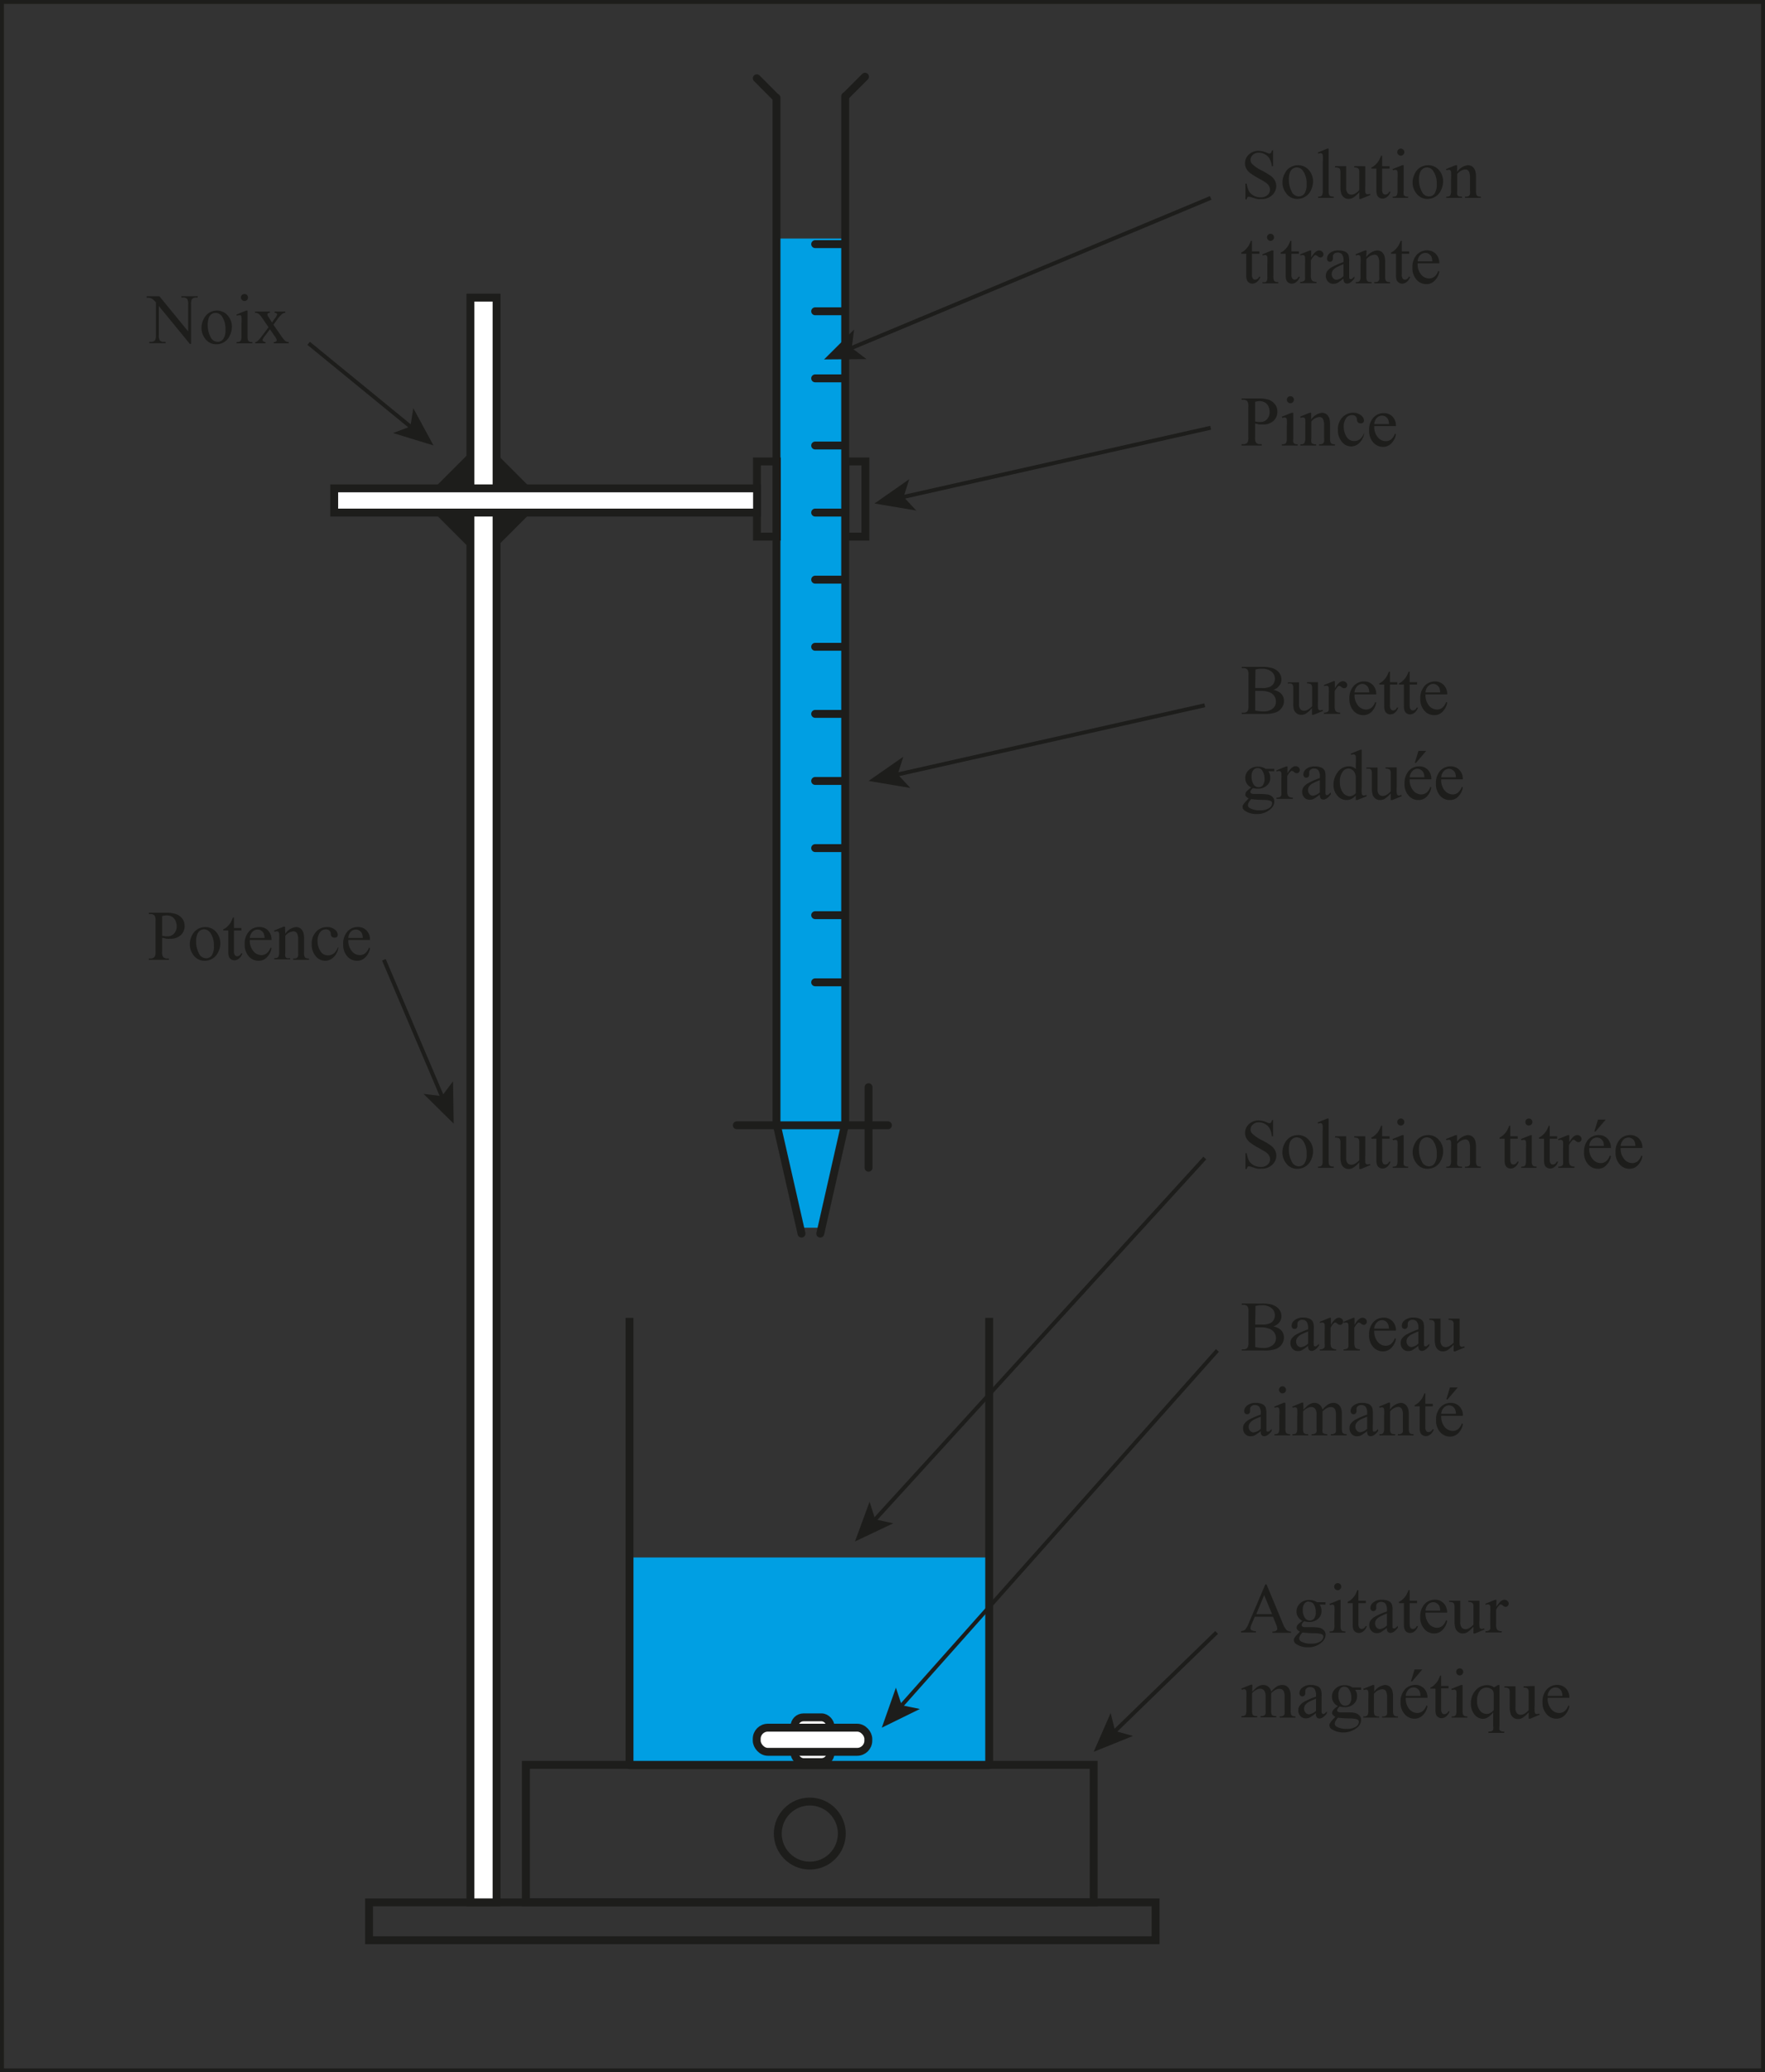 <svg xmlns="http://www.w3.org/2000/svg" viewBox="0 0 223.82 262.63"><rect x="0" y="0" width="223.82" height="262.63" fill="#333333" stroke="none"/><defs><style>.cls-1,.cls-7{fill:#1d1d1b;}.cls-1,.cls-3,.cls-4,.cls-5,.cls-6,.cls-9{stroke:#1d1d1b;}.cls-1,.cls-3,.cls-6,.cls-9{stroke-miterlimit:10;}.cls-2{fill:#009fe3;}.cls-3,.cls-4,.cls-8,.cls-9{fill:none;}.cls-4{stroke-linecap:round;}.cls-4,.cls-5{stroke-linejoin:round;}.cls-5,.cls-6{fill:#fff;}.cls-9{stroke-width:0.5px;}</style></defs><g id="Calque_2" data-name="Calque 2"><g id="Calque_1-2" data-name="Calque 1"><rect class="cls-1" x="56.25" y="58.48" width="9.87" height="9.87" transform="translate(-26.92 61.84) rotate(-45)"/><polygon class="cls-2" points="104.19 155.59 101.47 155.59 98.52 142.61 107.18 142.61 104.19 155.59"/><rect class="cls-2" x="98.48" y="30.23" width="8.58" height="112.38"/><rect class="cls-2" x="79.83" y="197.38" width="45.61" height="26.32"/><line class="cls-3" x1="79.83" y1="223.7" x2="79.83" y2="167.01"/><line class="cls-3" x1="125.44" y1="223.7" x2="125.44" y2="167.01"/><line class="cls-4" x1="79.83" y1="223.7" x2="125.44" y2="223.7"/><line class="cls-4" x1="107.18" y1="12.19" x2="107.18" y2="142.4"/><line class="cls-4" x1="107.18" y1="142.4" x2="104.02" y2="156.34"/><line class="cls-4" x1="107.28" y1="12.13" x2="109.69" y2="9.72"/><line class="cls-4" x1="98.47" y1="12.39" x2="98.47" y2="142.61"/><line class="cls-4" x1="98.37" y1="12.33" x2="95.97" y2="9.92"/><line class="cls-4" x1="93.44" y1="142.61" x2="112.6" y2="142.61"/><line class="cls-4" x1="110.14" y1="137.78" x2="110.14" y2="147.99"/><line class="cls-4" x1="103.37" y1="124.49" x2="107.05" y2="124.49"/><line class="cls-4" x1="103.37" y1="115.98" x2="107.05" y2="115.98"/><line class="cls-4" x1="103.37" y1="107.48" x2="107.05" y2="107.48"/><line class="cls-4" x1="103.37" y1="98.97" x2="107.05" y2="98.97"/><line class="cls-4" x1="103.37" y1="90.47" x2="107.05" y2="90.47"/><line class="cls-4" x1="103.37" y1="81.97" x2="107.05" y2="81.97"/><line class="cls-4" x1="103.37" y1="73.46" x2="107.05" y2="73.46"/><line class="cls-4" x1="103.37" y1="64.96" x2="107.05" y2="64.96"/><line class="cls-4" x1="103.37" y1="56.46" x2="107.05" y2="56.46"/><line class="cls-4" x1="103.37" y1="47.95" x2="107.05" y2="47.95"/><line class="cls-4" x1="103.37" y1="39.45" x2="107.05" y2="39.45"/><line class="cls-4" x1="103.37" y1="30.94" x2="107.05" y2="30.94"/><rect class="cls-5" x="100.75" y="217.64" width="4.57" height="5.67" rx="1.14"/><rect class="cls-5" x="95.96" y="218.95" width="14.15" height="3.06" rx="1.41"/><line class="cls-4" x1="98.47" y1="142.4" x2="101.64" y2="156.34"/><rect class="cls-3" x="66.69" y="223.66" width="72" height="17.42"/><circle class="cls-3" cx="102.69" cy="232.37" r="4.06"/><rect class="cls-3" x="95.99" y="58.48" width="2.52" height="9.53"/><rect class="cls-3" x="107.22" y="58.48" width="2.52" height="9.53"/><rect class="cls-3" x="46.8" y="241.09" width="99.74" height="4.8"/><rect class="cls-6" x="59.65" y="37.72" width="3.32" height="203.37"/><rect class="cls-6" x="42.38" y="61.89" width="53.62" height="3.07"/></g><g id="Légende"><path class="cls-7" d="M161.47,87.43a2,2,0,0,1,.93.42,1.32,1.32,0,0,1,.42,1,1.44,1.44,0,0,1-.28.85,1.53,1.53,0,0,1-.77.59,4.3,4.3,0,0,1-1.49.19h-2.82v-.16h.23a.59.59,0,0,0,.53-.24,1.32,1.32,0,0,0,.1-.65V85.57a1.26,1.26,0,0,0-.12-.7.66.66,0,0,0-.51-.2h-.23v-.16H160a5,5,0,0,1,1.15.11,1.81,1.81,0,0,1,1,.56,1.37,1.37,0,0,1,.35.92,1.22,1.22,0,0,1-.28.8A1.51,1.51,0,0,1,161.47,87.43Zm-2.3-.24.37,0H160a2.59,2.59,0,0,0,1-.13,1.11,1.11,0,0,0,.5-.43,1.23,1.23,0,0,0,.17-.62,1.11,1.11,0,0,0-.43-.89,1.82,1.82,0,0,0-1.24-.37,3.18,3.18,0,0,0-.79.09Zm0,2.85a4.34,4.34,0,0,0,1,.12,1.83,1.83,0,0,0,1.22-.36,1.1,1.1,0,0,0,.41-.88,1.23,1.23,0,0,0-.8-1.18,2.71,2.71,0,0,0-1.05-.18h-.47a1.3,1.3,0,0,0-.31,0Z"/><path class="cls-7" d="M167.13,86.45v2.43a6.74,6.74,0,0,0,0,.86.45.45,0,0,0,.1.22.27.27,0,0,0,.17.06.79.79,0,0,0,.31-.08l.06.16-1.2.49h-.2v-.85a3.56,3.56,0,0,1-.79.71,1.16,1.16,0,0,1-.58.14.9.9,0,0,1-.58-.19,1,1,0,0,1-.35-.5A3.31,3.31,0,0,1,164,89v-1.8a.79.79,0,0,0-.07-.4.42.42,0,0,0-.18-.17,1.1,1.1,0,0,0-.43,0v-.16h1.41v2.69a1,1,0,0,0,.19.74.67.67,0,0,0,.47.17,1.09,1.09,0,0,0,.43-.11,2.23,2.23,0,0,0,.57-.46V87.2a.65.65,0,0,0-.12-.46.8.8,0,0,0-.52-.13v-.16Z"/><path class="cls-7" d="M169.28,86.33v.9c.33-.6.68-.9,1-.9a.59.59,0,0,1,.4.14.46.46,0,0,1,.16.35.44.44,0,0,1-.11.29.41.41,0,0,1-.28.11.58.58,0,0,1-.34-.15.58.58,0,0,0-.28-.15.28.28,0,0,0-.18.09,2.2,2.2,0,0,0-.4.59v1.93a1.18,1.18,0,0,0,.08.51.41.41,0,0,0,.2.19.83.83,0,0,0,.42.08v.16h-2.06v-.16a.89.89,0,0,0,.45-.09.39.39,0,0,0,.16-.23,2.86,2.86,0,0,0,0-.42V88a6.22,6.22,0,0,0,0-.84.34.34,0,0,0-.1-.2.33.33,0,0,0-.19-.06.73.73,0,0,0-.31.07l0-.16,1.22-.49Z"/><path class="cls-7" d="M171.77,88a2.05,2.05,0,0,0,.44,1.41,1.31,1.31,0,0,0,1,.51,1.12,1.12,0,0,0,.69-.22,1.59,1.59,0,0,0,.49-.74l.13.08a2.14,2.14,0,0,1-.53,1.1,1.44,1.44,0,0,1-1.11.49,1.62,1.62,0,0,1-1.25-.56,2.18,2.18,0,0,1-.51-1.52,2.27,2.27,0,0,1,.53-1.61,1.73,1.73,0,0,1,1.33-.58,1.48,1.48,0,0,1,1.11.45,1.63,1.63,0,0,1,.43,1.19Zm0-.25h1.86a1.58,1.58,0,0,0-.09-.55.81.81,0,0,0-.33-.38.76.76,0,0,0-.45-.15.91.91,0,0,0-.65.29A1.23,1.23,0,0,0,171.77,87.71Z"/><path class="cls-7" d="M176.26,85.12v1.33h.94v.3h-.94v2.61a.93.93,0,0,0,.11.53.36.36,0,0,0,.29.14.51.51,0,0,0,.28-.09.58.58,0,0,0,.21-.27h.17a1.43,1.43,0,0,1-.43.65,1,1,0,0,1-.58.22.83.83,0,0,1-.4-.11.69.69,0,0,1-.28-.33,1.47,1.47,0,0,1-.1-.64V86.75h-.63v-.14a1.69,1.69,0,0,0,.49-.33,2.45,2.45,0,0,0,.45-.55,4.24,4.24,0,0,0,.28-.61Z"/><path class="cls-7" d="M178.76,85.12v1.33h.94v.3h-.94v2.61a.93.93,0,0,0,.11.53.37.37,0,0,0,.29.14.49.49,0,0,0,.28-.09.58.58,0,0,0,.21-.27h.17a1.43,1.43,0,0,1-.43.65,1,1,0,0,1-.58.22.83.83,0,0,1-.4-.11.69.69,0,0,1-.28-.33,1.47,1.47,0,0,1-.1-.64V86.75h-.63v-.14a1.69,1.69,0,0,0,.49-.33,2.45,2.45,0,0,0,.45-.55,4.24,4.24,0,0,0,.28-.61Z"/><path class="cls-7" d="M180.77,88a2.05,2.05,0,0,0,.43,1.41,1.34,1.34,0,0,0,1,.51,1.08,1.08,0,0,0,.69-.22,1.52,1.52,0,0,0,.49-.74l.14.08a2.08,2.08,0,0,1-.54,1.1,1.41,1.41,0,0,1-1.11.49,1.6,1.6,0,0,1-1.24-.56,2.14,2.14,0,0,1-.52-1.52,2.31,2.31,0,0,1,.53-1.61,1.76,1.76,0,0,1,1.33-.58,1.48,1.48,0,0,1,1.11.45,1.63,1.63,0,0,1,.44,1.19Zm0-.25h1.86a1.86,1.86,0,0,0-.09-.55.87.87,0,0,0-.33-.38.78.78,0,0,0-.45-.15.91.91,0,0,0-.66.29A1.22,1.22,0,0,0,180.77,87.71Z"/><path class="cls-7" d="M158.67,99.8a1.38,1.38,0,0,1-.57-.5,1.35,1.35,0,0,1-.19-.71,1.36,1.36,0,0,1,.45-1,1.58,1.58,0,0,1,1.15-.43,1.75,1.75,0,0,1,1,.28h1.07s0,0,0,0a.22.22,0,0,1,0,.14.57.57,0,0,1,0,.16l0,0h-.74a1.3,1.3,0,0,1,.24.81,1.23,1.23,0,0,1-.43,1,1.6,1.6,0,0,1-1.15.4,2.13,2.13,0,0,1-.61-.08,1.35,1.35,0,0,0-.27.29.48.48,0,0,0-.06.21.21.21,0,0,0,.07.15.59.59,0,0,0,.28.1l.62,0a10.25,10.25,0,0,1,1.17.06,1.13,1.13,0,0,1,.65.3.82.82,0,0,1,.25.61,1.28,1.28,0,0,1-.47.93,2.49,2.49,0,0,1-1.79.64,2.52,2.52,0,0,1-1.43-.38c-.22-.15-.33-.3-.33-.46a.54.54,0,0,1,0-.21,2.14,2.14,0,0,1,.31-.45l.45-.47a1.46,1.46,0,0,1-.33-.25.36.36,0,0,1-.09-.24.76.76,0,0,1,.12-.36A3.34,3.34,0,0,1,158.67,99.8Zm0,1.47a2,2,0,0,0-.31.42.78.78,0,0,0-.11.35.42.42,0,0,0,.25.37,2.37,2.37,0,0,0,1.27.28,2,2,0,0,0,1.17-.28.79.79,0,0,0,.38-.6.33.33,0,0,0-.23-.32,2.63,2.63,0,0,0-.9-.12A15,15,0,0,1,158.63,101.27Zm.81-3.93a.68.68,0,0,0-.55.26,1.18,1.18,0,0,0-.22.79,1.71,1.71,0,0,0,.3,1.08.72.72,0,0,0,.58.29.68.68,0,0,0,.55-.25,1.22,1.22,0,0,0,.21-.79,1.76,1.76,0,0,0-.3-1.09A.68.68,0,0,0,159.44,97.34Z"/><path class="cls-7" d="M163.27,97.13V98c.34-.6.69-.9,1-.9a.61.61,0,0,1,.4.14.49.49,0,0,1,.16.34.37.37,0,0,1-.12.29.34.34,0,0,1-.27.12.56.56,0,0,1-.34-.15.6.6,0,0,0-.29-.15.26.26,0,0,0-.17.09,2.2,2.2,0,0,0-.41.59v1.93a1.16,1.16,0,0,0,.09.51.37.37,0,0,0,.2.19.78.78,0,0,0,.42.08v.16h-2.07v-.16a.91.91,0,0,0,.46-.09.44.44,0,0,0,.16-.23,2.86,2.86,0,0,0,0-.42V98.81a6.22,6.22,0,0,0,0-.84.35.35,0,0,0-.11-.2.29.29,0,0,0-.19-.06.8.8,0,0,0-.31.07l0-.16,1.22-.49Z"/><path class="cls-7" d="M167.37,100.69a5.74,5.74,0,0,1-.78.55,1,1,0,0,1-.5.11.9.9,0,0,1-.69-.28,1,1,0,0,1-.27-.75,1,1,0,0,1,.13-.51,1.68,1.68,0,0,1,.63-.56,10.1,10.1,0,0,1,1.48-.65v-.15a1.29,1.29,0,0,0-.19-.83.68.68,0,0,0-.55-.22.6.6,0,0,0-.44.14.44.44,0,0,0-.17.35v.25a.42.42,0,0,1-.11.31.31.31,0,0,1-.27.11.33.33,0,0,1-.26-.11.45.45,0,0,1-.1-.31.9.9,0,0,1,.38-.7,1.68,1.68,0,0,1,1.09-.31,1.91,1.91,0,0,1,.88.18.82.82,0,0,1,.38.42,2.55,2.55,0,0,1,.08.78v1.36a5.33,5.33,0,0,0,0,.71.27.27,0,0,0,.07.17.18.18,0,0,0,.12,0,.21.21,0,0,0,.12,0,3.32,3.32,0,0,0,.36-.33v.25c-.33.44-.64.66-.94.66a.44.44,0,0,1-.35-.15A.9.9,0,0,1,167.37,100.69Zm0-.28V98.87a6.83,6.83,0,0,0-.85.38,1.33,1.33,0,0,0-.5.4.77.77,0,0,0-.15.46.75.75,0,0,0,.19.53.55.55,0,0,0,.43.2A1.56,1.56,0,0,0,167.37,100.41Z"/><path class="cls-7" d="M171.93,100.82a2.17,2.17,0,0,1-.58.44,1.35,1.35,0,0,1-.6.13,1.48,1.48,0,0,1-1.15-.55,2,2,0,0,1-.5-1.41,2.6,2.6,0,0,1,.55-1.59,1.68,1.68,0,0,1,1.4-.72,1.22,1.22,0,0,1,.88.34v-.74a6.76,6.76,0,0,0,0-.85.41.41,0,0,0-.11-.22.29.29,0,0,0-.17-.05.88.88,0,0,0-.31.07l-.05-.16,1.2-.49h.19v4.66a6,6,0,0,0,0,.86.38.38,0,0,0,.1.22.27.27,0,0,0,.17.06,1,1,0,0,0,.32-.08l.05.16-1.2.49h-.2Zm0-.31V98.44a1.46,1.46,0,0,0-.16-.55.9.9,0,0,0-.35-.37.84.84,0,0,0-.42-.12.89.89,0,0,0-.69.34,2,2,0,0,0-.4,1.34,2.16,2.16,0,0,0,.38,1.36,1.13,1.13,0,0,0,.87.47A1.06,1.06,0,0,0,171.93,100.51Z"/><path class="cls-7" d="M177.12,97.25v2.43a6.74,6.74,0,0,0,0,.86.45.45,0,0,0,.1.22.27.27,0,0,0,.17.06.79.79,0,0,0,.31-.08l.06.16-1.2.49h-.2v-.85a3.8,3.8,0,0,1-.79.71,1.16,1.16,0,0,1-.58.14.9.9,0,0,1-.58-.19,1,1,0,0,1-.35-.5,3.31,3.31,0,0,1-.09-.87V98a.92.92,0,0,0-.07-.4.42.42,0,0,0-.18-.17,1.16,1.16,0,0,0-.44,0v-.16h1.41v2.69a1,1,0,0,0,.2.74.67.67,0,0,0,.47.17,1,1,0,0,0,.43-.12,2.15,2.15,0,0,0,.57-.45V98a.65.65,0,0,0-.12-.46.81.81,0,0,0-.53-.13v-.16Z"/><path class="cls-7" d="M178.76,98.76a2.11,2.11,0,0,0,.44,1.41,1.33,1.33,0,0,0,1,.51,1.12,1.12,0,0,0,.69-.22,1.59,1.59,0,0,0,.49-.74l.13.08a2.14,2.14,0,0,1-.53,1.1,1.44,1.44,0,0,1-1.11.49,1.59,1.59,0,0,1-1.24-.56,2.14,2.14,0,0,1-.52-1.52,2.31,2.31,0,0,1,.53-1.61,1.73,1.73,0,0,1,1.33-.58,1.48,1.48,0,0,1,1.11.45,1.63,1.63,0,0,1,.43,1.19Zm0-.25h1.87a1.79,1.79,0,0,0-.1-.55.85.85,0,0,0-.32-.38.81.81,0,0,0-.46-.15.91.91,0,0,0-.65.29A1.28,1.28,0,0,0,178.76,98.51Zm2.1-3.35-1.3,1.52h-.15l.46-1.52Z"/><path class="cls-7" d="M182.76,98.76a2.05,2.05,0,0,0,.43,1.41,1.34,1.34,0,0,0,1,.51,1.07,1.07,0,0,0,.68-.22,1.52,1.52,0,0,0,.49-.74l.14.08a2.08,2.08,0,0,1-.54,1.1,1.41,1.41,0,0,1-1.11.49,1.6,1.6,0,0,1-1.24-.56,2.19,2.19,0,0,1-.52-1.52,2.31,2.31,0,0,1,.53-1.61,1.76,1.76,0,0,1,1.33-.58,1.48,1.48,0,0,1,1.11.45,1.63,1.63,0,0,1,.44,1.19Zm0-.25h1.86a1.58,1.58,0,0,0-.09-.55.81.81,0,0,0-.33-.38.78.78,0,0,0-.45-.15.93.93,0,0,0-.66.29A1.22,1.22,0,0,0,182.76,98.51Z"/><path class="cls-7" d="M161.43,204.89h-2.31l-.4.94a1.45,1.45,0,0,0-.15.52.3.3,0,0,0,.13.24,1.13,1.13,0,0,0,.56.13v.16h-1.88v-.16a1,1,0,0,0,.49-.17,2.69,2.69,0,0,0,.49-.86l2.1-4.9h.15l2.08,5a2.47,2.47,0,0,0,.45.78.91.91,0,0,0,.57.2v.16h-2.35v-.16a.82.82,0,0,0,.48-.12.3.3,0,0,0,.13-.24,1.83,1.83,0,0,0-.18-.62Zm-.12-.33-1-2.41-1,2.41Z"/><path class="cls-7" d="M165.17,205.42a1.41,1.41,0,0,1-.57-.51,1.33,1.33,0,0,1-.19-.71,1.38,1.38,0,0,1,.45-1,1.58,1.58,0,0,1,1.15-.43,1.75,1.75,0,0,1,1,.28h1.07s0,0,0,0a.22.22,0,0,1,0,.14.51.51,0,0,1,0,.16l0,0a.71.71,0,0,1-.22,0h-.52a1.29,1.29,0,0,1,.24.8,1.27,1.27,0,0,1-.43,1,1.64,1.64,0,0,1-1.15.4,2.15,2.15,0,0,1-.61-.09,1.35,1.35,0,0,0-.27.29.52.52,0,0,0-.06.21.21.21,0,0,0,.07.15.5.5,0,0,0,.28.1l.62,0q.9,0,1.17.06a1.08,1.08,0,0,1,.65.31.79.79,0,0,1,.25.6,1.28,1.28,0,0,1-.47.93,2.49,2.49,0,0,1-1.79.65,2.53,2.53,0,0,1-1.43-.39.59.59,0,0,1-.33-.45.54.54,0,0,1,0-.21,2.43,2.43,0,0,1,.31-.46l.45-.47a1.22,1.22,0,0,1-.33-.25.36.36,0,0,1-.09-.24.76.76,0,0,1,.12-.36A3.05,3.05,0,0,1,165.17,205.42Zm0,1.46a2,2,0,0,0-.31.42.78.78,0,0,0-.11.36.45.45,0,0,0,.25.37,2.47,2.47,0,0,0,1.27.27,2,2,0,0,0,1.17-.28.79.79,0,0,0,.38-.6.33.33,0,0,0-.23-.32,2.92,2.92,0,0,0-.9-.12A12.55,12.55,0,0,1,165.13,206.88Zm.81-3.93a.71.71,0,0,0-.55.26,1.18,1.18,0,0,0-.22.79,1.69,1.69,0,0,0,.3,1.08.72.72,0,0,0,.58.29.68.68,0,0,0,.55-.25,1.22,1.22,0,0,0,.21-.79,1.76,1.76,0,0,0-.3-1.09A.7.7,0,0,0,165.94,203Z"/><path class="cls-7" d="M170,202.74V206a1.4,1.4,0,0,0,.06.51.35.35,0,0,0,.16.18.87.87,0,0,0,.39.06v.16h-2v-.16a.88.88,0,0,0,.39-.05.34.34,0,0,0,.16-.19,1.44,1.44,0,0,0,.06-.51v-1.55a5.11,5.11,0,0,0,0-.85.37.37,0,0,0-.09-.19.28.28,0,0,0-.18-.06,1.05,1.05,0,0,0-.3.07l-.06-.16,1.21-.49Zm-.36-2.11a.44.44,0,0,1,.31.13.42.42,0,0,1,.13.32.4.4,0,0,1-.13.31.41.41,0,0,1-.31.14.45.45,0,0,1-.32-.14.4.4,0,0,1-.13-.31.42.42,0,0,1,.13-.32A.46.46,0,0,1,169.62,200.63Z"/><path class="cls-7" d="M172.26,201.53v1.33h.94v.31h-.94v2.61a.81.81,0,0,0,.12.52.35.35,0,0,0,.28.14.55.55,0,0,0,.29-.09.58.58,0,0,0,.21-.27h.17a1.32,1.32,0,0,1-.44.65.9.9,0,0,1-.58.22.82.82,0,0,1-.39-.11.69.69,0,0,1-.29-.32,1.76,1.76,0,0,1-.09-.65v-2.7h-.64V203a1.54,1.54,0,0,0,.5-.33,3.07,3.07,0,0,0,.45-.54c.06-.12.16-.32.28-.62Z"/><path class="cls-7" d="M175.88,206.3a8.41,8.41,0,0,1-.78.56,1.26,1.26,0,0,1-.51.11.89.89,0,0,1-.68-.29,1,1,0,0,1-.27-.75.92.92,0,0,1,.13-.51,1.72,1.72,0,0,1,.62-.56,9.49,9.49,0,0,1,1.49-.64v-.16a1.38,1.38,0,0,0-.19-.83.7.7,0,0,0-.56-.22.62.62,0,0,0-.44.15.45.45,0,0,0-.17.34v.25a.46.46,0,0,1-.1.32.37.37,0,0,1-.27.11.34.34,0,0,1-.27-.12.43.43,0,0,1-.1-.31.89.89,0,0,1,.39-.69,1.6,1.6,0,0,1,1.08-.32,1.89,1.89,0,0,1,.88.18.81.81,0,0,1,.38.43,2.15,2.15,0,0,1,.08.77v1.37c0,.38,0,.61,0,.7s0,.15.08.17a.16.16,0,0,0,.11,0,.28.28,0,0,0,.13,0,3.21,3.21,0,0,0,.35-.32v.24c-.33.44-.64.66-.94.66a.42.42,0,0,1-.34-.15A.76.76,0,0,1,175.88,206.3Zm0-.28v-1.54a7.24,7.24,0,0,0-.86.38,1.53,1.53,0,0,0-.5.4.79.79,0,0,0-.15.46.8.8,0,0,0,.19.53.58.58,0,0,0,.44.21A1.65,1.65,0,0,0,175.88,206Z"/><path class="cls-7" d="M178.76,201.53v1.33h.94v.31h-.94v2.61a.89.89,0,0,0,.11.52.37.37,0,0,0,.29.14.49.49,0,0,0,.28-.09.58.58,0,0,0,.21-.27h.17a1.31,1.31,0,0,1-.43.65.92.92,0,0,1-.58.22.83.83,0,0,1-.4-.11.67.67,0,0,1-.28-.32,1.55,1.55,0,0,1-.1-.65v-2.7h-.63V203a1.51,1.51,0,0,0,.49-.33,2.39,2.39,0,0,0,.45-.54,5.19,5.19,0,0,0,.28-.62Z"/><path class="cls-7" d="M180.77,204.37a2.05,2.05,0,0,0,.43,1.41,1.34,1.34,0,0,0,1,.51,1.07,1.07,0,0,0,.68-.22,1.52,1.52,0,0,0,.49-.74l.14.09a2,2,0,0,1-.54,1.09,1.42,1.42,0,0,1-1.11.5,1.61,1.61,0,0,1-1.24-.57,2.17,2.17,0,0,1-.52-1.52,2.31,2.31,0,0,1,.53-1.61,1.76,1.76,0,0,1,1.33-.58,1.48,1.48,0,0,1,1.11.45,1.65,1.65,0,0,1,.44,1.19Zm0-.25h1.86a1.58,1.58,0,0,0-.09-.55.81.81,0,0,0-.33-.38.77.77,0,0,0-.45-.14.92.92,0,0,0-.66.28A1.22,1.22,0,0,0,180.77,204.12Z"/><path class="cls-7" d="M187.61,202.86v2.44a5.9,5.9,0,0,0,0,.85.35.35,0,0,0,.1.22.27.27,0,0,0,.17.06.76.76,0,0,0,.31-.07l.06.15-1.2.5h-.2v-.86a3.8,3.8,0,0,1-.79.71,1.19,1.19,0,0,1-.58.15.91.91,0,0,1-.58-.2,1,1,0,0,1-.35-.5,3.24,3.24,0,0,1-.1-.87v-1.8a1,1,0,0,0-.06-.4.35.35,0,0,0-.18-.16,1.11,1.11,0,0,0-.44-.06v-.16h1.41v2.69a1,1,0,0,0,.2.74.67.67,0,0,0,.47.18,1,1,0,0,0,.43-.12,2.23,2.23,0,0,0,.57-.46v-2.28a.6.6,0,0,0-.13-.46.82.82,0,0,0-.52-.13v-.16Z"/><path class="cls-7" d="M189.76,202.74v.9c.34-.6.69-.9,1-.9a.57.57,0,0,1,.4.15.43.43,0,0,1,.16.34.4.4,0,0,1-.12.29.34.34,0,0,1-.27.12.53.53,0,0,1-.34-.16.6.6,0,0,0-.29-.15.26.26,0,0,0-.17.09,2.2,2.2,0,0,0-.41.59v1.93a1.14,1.14,0,0,0,.09.51.43.43,0,0,0,.2.2.94.94,0,0,0,.42.07v.16h-2.06v-.16a.89.89,0,0,0,.45-.09.36.36,0,0,0,.16-.23,2.86,2.86,0,0,0,0-.42v-1.56a6.22,6.22,0,0,0,0-.84.33.33,0,0,0-.11-.2.29.29,0,0,0-.19-.06.92.92,0,0,0-.3.07l0-.16,1.22-.49Z"/><path class="cls-7" d="M158.79,214.4c.29-.3.47-.47.52-.51a1.45,1.45,0,0,1,.43-.26,1.2,1.2,0,0,1,.45-.09,1,1,0,0,1,.65.22,1.07,1.07,0,0,1,.36.64,2.84,2.84,0,0,1,.77-.7,1.35,1.35,0,0,1,.64-.16,1,1,0,0,1,.57.16,1.09,1.09,0,0,1,.39.54,2.28,2.28,0,0,1,.1.8v1.73a1.47,1.47,0,0,0,.06.52.33.33,0,0,0,.16.17.91.91,0,0,0,.38.06v.16h-2v-.16h.08a.71.71,0,0,0,.41-.1.4.4,0,0,0,.14-.22,2.93,2.93,0,0,0,0-.43V215a1.41,1.41,0,0,0-.12-.69.59.59,0,0,0-.55-.28,1.19,1.19,0,0,0-.47.11,2.74,2.74,0,0,0-.57.44v2.15a1.67,1.67,0,0,0,.05.52.46.46,0,0,0,.17.17,1.15,1.15,0,0,0,.44.06v.16h-2v-.16a1,1,0,0,0,.46-.07.48.48,0,0,0,.18-.24,3.12,3.12,0,0,0,0-.44V215a1.29,1.29,0,0,0-.15-.71.64.64,0,0,0-.54-.28,1.08,1.08,0,0,0-.47.13,1.71,1.71,0,0,0-.56.44v2.15a1.39,1.39,0,0,0,.06.52.3.3,0,0,0,.16.17,1,1,0,0,0,.44.06v.16h-2v-.16a.87.87,0,0,0,.39-.06.37.37,0,0,0,.17-.18,1.44,1.44,0,0,0,.06-.51v-1.54a6.48,6.48,0,0,0,0-.85.34.34,0,0,0-.1-.2.24.24,0,0,0-.18-.06,1.05,1.05,0,0,0-.3.07l-.06-.16,1.21-.49h.19Z"/><path class="cls-7" d="M166.88,217.1a8.41,8.41,0,0,1-.78.56,1.26,1.26,0,0,1-.51.11.89.89,0,0,1-.68-.29,1,1,0,0,1-.27-.75.92.92,0,0,1,.13-.51,1.72,1.72,0,0,1,.62-.56,9.49,9.49,0,0,1,1.49-.64v-.16a1.38,1.38,0,0,0-.19-.83.7.7,0,0,0-.56-.22.62.62,0,0,0-.44.15.45.45,0,0,0-.17.34v.25a.46.46,0,0,1-.1.32.37.37,0,0,1-.27.11.34.34,0,0,1-.27-.12.43.43,0,0,1-.1-.31.89.89,0,0,1,.39-.69,1.6,1.6,0,0,1,1.08-.32,1.89,1.89,0,0,1,.88.18.81.81,0,0,1,.38.43,2.15,2.15,0,0,1,.08.77v1.37c0,.38,0,.61,0,.7a.27.27,0,0,0,.08.17.16.16,0,0,0,.11.05.28.28,0,0,0,.13,0,3.21,3.21,0,0,0,.35-.32v.24c-.33.44-.64.66-.94.66a.42.42,0,0,1-.34-.15A.76.76,0,0,1,166.88,217.1Zm0-.28v-1.54a7.24,7.24,0,0,0-.86.38,1.53,1.53,0,0,0-.5.4.79.79,0,0,0-.15.46.8.8,0,0,0,.19.53.58.58,0,0,0,.44.21A1.65,1.65,0,0,0,166.88,216.82Z"/><path class="cls-7" d="M169.67,216.21a1.27,1.27,0,0,1-.57-.5,1.33,1.33,0,0,1-.2-.71,1.38,1.38,0,0,1,.45-1,1.6,1.6,0,0,1,1.16-.43,1.72,1.72,0,0,1,1,.28h1.08a.08.08,0,0,1,0,0,.22.22,0,0,1,0,.14.3.3,0,0,1,0,.16s0,0,0,0a.76.76,0,0,1-.22,0h-.53a1.23,1.23,0,0,1,.25.8,1.27,1.27,0,0,1-.43,1,1.67,1.67,0,0,1-1.16.4,2.2,2.2,0,0,1-.61-.09,1.26,1.26,0,0,0-.26.29.57.57,0,0,0-.07.21.22.22,0,0,0,.08.15.47.47,0,0,0,.28.1l.61,0c.61,0,1,0,1.18.06a1.08,1.08,0,0,1,.65.31.81.81,0,0,1,.24.6,1.26,1.26,0,0,1-.46.93,2.8,2.8,0,0,1-3.22.26.59.59,0,0,1-.33-.45.47.47,0,0,1,0-.22,3.39,3.39,0,0,1,.3-.45l.45-.47a1.14,1.14,0,0,1-.32-.25.37.37,0,0,1-.1-.24.79.79,0,0,1,.13-.36A3,3,0,0,1,169.67,216.21Zm0,1.47a2.49,2.49,0,0,0-.31.42.76.76,0,0,0-.1.36.45.45,0,0,0,.25.37,2.45,2.45,0,0,0,1.27.27,2,2,0,0,0,1.17-.28.77.77,0,0,0,.37-.6.32.32,0,0,0-.22-.32,3,3,0,0,0-.91-.12A12.71,12.71,0,0,1,169.62,217.68Zm.81-3.93a.67.67,0,0,0-.54.26,1.18,1.18,0,0,0-.22.79,1.69,1.69,0,0,0,.3,1.08.71.71,0,0,0,.58.29.7.7,0,0,0,.55-.25,1.22,1.22,0,0,0,.21-.79A1.76,1.76,0,0,0,171,214,.71.71,0,0,0,170.43,213.75Z"/><path class="cls-7" d="M174.26,214.39a1.92,1.92,0,0,1,1.35-.85,1,1,0,0,1,.57.16,1.12,1.12,0,0,1,.38.55,2.61,2.61,0,0,1,.09.8v1.72a1.22,1.22,0,0,0,.07.52.35.35,0,0,0,.15.17.92.92,0,0,0,.4.06v.16h-2v-.16h.08a.68.68,0,0,0,.4-.08.48.48,0,0,0,.15-.25,2.86,2.86,0,0,0,0-.42v-1.64a1.73,1.73,0,0,0-.14-.8.51.51,0,0,0-.48-.25,1.47,1.47,0,0,0-1.05.57v2.12a1.59,1.59,0,0,0,.05.51.37.37,0,0,0,.17.18,1,1,0,0,0,.44.06v.16h-2v-.16H173a.48.48,0,0,0,.41-.15,1.17,1.17,0,0,0,.11-.6v-1.49a7,7,0,0,0,0-.88.41.41,0,0,0-.11-.22.24.24,0,0,0-.18-.06.93.93,0,0,0-.29.07l-.07-.16,1.21-.49h.19Z"/><path class="cls-7" d="M178.27,215.17a2.05,2.05,0,0,0,.43,1.41,1.34,1.34,0,0,0,1,.51,1.08,1.08,0,0,0,.69-.22,1.52,1.52,0,0,0,.49-.74l.14.08a2,2,0,0,1-.54,1.1,1.42,1.42,0,0,1-1.11.5,1.61,1.61,0,0,1-1.24-.57,2.14,2.14,0,0,1-.52-1.52,2.31,2.31,0,0,1,.53-1.61,1.76,1.76,0,0,1,1.33-.58,1.48,1.48,0,0,1,1.11.45,1.65,1.65,0,0,1,.44,1.19Zm0-.25h1.86a1.86,1.86,0,0,0-.09-.55.87.87,0,0,0-.33-.38.77.77,0,0,0-.45-.14.9.9,0,0,0-.66.28A1.22,1.22,0,0,0,178.27,214.92Zm2.09-3.35-1.29,1.52h-.15l.46-1.52Z"/><path class="cls-7" d="M182.75,212.33v1.33h.94v.3h-.94v2.62a.81.81,0,0,0,.12.52.35.35,0,0,0,.28.14.55.55,0,0,0,.29-.09.58.58,0,0,0,.21-.27h.17a1.39,1.39,0,0,1-.44.65.92.92,0,0,1-.58.22.82.82,0,0,1-.39-.11.69.69,0,0,1-.29-.32,1.76,1.76,0,0,1-.09-.65V214h-.64v-.14a1.54,1.54,0,0,0,.5-.33,3.07,3.07,0,0,0,.45-.54c.06-.12.16-.32.28-.62Z"/><path class="cls-7" d="M185.47,213.54v3.23a1.4,1.4,0,0,0,.06.51.4.4,0,0,0,.16.18.87.87,0,0,0,.39.06v.16h-2v-.16a.85.85,0,0,0,.39-.05.4.4,0,0,0,.17-.19,1.51,1.51,0,0,0,.05-.51v-1.55a7.35,7.35,0,0,0,0-.85.41.41,0,0,0-.1-.19.28.28,0,0,0-.18-.06,1.05,1.05,0,0,0-.3.07l-.06-.16,1.21-.49Zm-.36-2.11a.44.44,0,0,1,.31.13.42.42,0,0,1,.13.32.4.4,0,0,1-.13.31.41.41,0,0,1-.31.14.45.45,0,0,1-.32-.14.44.44,0,0,1-.13-.31.42.42,0,0,1,.13-.32A.46.46,0,0,1,185.11,211.43Z"/><path class="cls-7" d="M190.15,213.54v5.18a1.57,1.57,0,0,0,0,.49.35.35,0,0,0,.17.17,1,1,0,0,0,.43.06v.17h-2v-.17h.09a.74.74,0,0,0,.37-.07.3.3,0,0,0,.14-.17,1.31,1.31,0,0,0,0-.48V217a2.64,2.64,0,0,1-.69.65,1.2,1.2,0,0,1-.62.18,1.37,1.37,0,0,1-1.05-.54,2.12,2.12,0,0,1-.46-1.42,2.37,2.37,0,0,1,.61-1.67,1.92,1.92,0,0,1,1.46-.64,1.35,1.35,0,0,1,.46.07,1.17,1.17,0,0,1,.38.21,3.9,3.9,0,0,0,.49-.28Zm-.73,3.17v-1.89a1.23,1.23,0,0,0-.08-.52A.73.73,0,0,0,189,214a.9.9,0,0,0-.49-.13,1.1,1.1,0,0,0-.85.41,2,2,0,0,0-.35,1.27,1.84,1.84,0,0,0,.36,1.23,1.08,1.08,0,0,0,.86.43.85.85,0,0,0,.46-.12A1.2,1.2,0,0,0,189.42,216.71Z"/><path class="cls-7" d="M194.61,213.66v2.44a5.9,5.9,0,0,0,0,.85.41.41,0,0,0,.1.22.27.27,0,0,0,.17.06.76.76,0,0,0,.31-.07l.06.15-1.2.5h-.2V217a3.8,3.8,0,0,1-.79.71,1.17,1.17,0,0,1-.58.15.91.91,0,0,1-.58-.2,1,1,0,0,1-.35-.5,3.24,3.24,0,0,1-.1-.87v-1.8a1,1,0,0,0-.06-.4.35.35,0,0,0-.18-.16,1.11,1.11,0,0,0-.44-.06v-.16h1.41v2.69a1,1,0,0,0,.2.74.67.67,0,0,0,.47.18,1,1,0,0,0,.43-.12,2.23,2.23,0,0,0,.57-.46v-2.28a.6.6,0,0,0-.13-.46.82.82,0,0,0-.52-.13v-.16Z"/><path class="cls-7" d="M196.26,215.17a2.05,2.05,0,0,0,.44,1.41,1.31,1.31,0,0,0,1,.51,1.12,1.12,0,0,0,.69-.22,1.59,1.59,0,0,0,.49-.74l.13.08a2.1,2.1,0,0,1-.53,1.1,1.45,1.45,0,0,1-1.11.5,1.6,1.6,0,0,1-1.24-.57,2.14,2.14,0,0,1-.52-1.52,2.27,2.27,0,0,1,.53-1.61,1.73,1.73,0,0,1,1.33-.58,1.48,1.48,0,0,1,1.11.45,1.64,1.64,0,0,1,.43,1.19Zm0-.25h1.87a1.79,1.79,0,0,0-.1-.55.85.85,0,0,0-.32-.38.8.8,0,0,0-.46-.14.9.9,0,0,0-.65.28A1.23,1.23,0,0,0,196.26,214.92Z"/><path class="cls-7" d="M161.47,168.1a2,2,0,0,1,.93.42,1.32,1.32,0,0,1,.42,1,1.46,1.46,0,0,1-.28.85,1.53,1.53,0,0,1-.77.59,4.26,4.26,0,0,1-1.49.19h-2.82V171h.23a.58.58,0,0,0,.53-.24,1.34,1.34,0,0,0,.1-.66v-3.85a1.22,1.22,0,0,0-.12-.69.66.66,0,0,0-.51-.2h-.23v-.16H160a5.1,5.1,0,0,1,1.15.1,1.89,1.89,0,0,1,1,.57,1.35,1.35,0,0,1,.35.92,1.27,1.27,0,0,1-.27.8A1.65,1.65,0,0,1,161.47,168.1Zm-2.3-.24.37,0H160a2.37,2.37,0,0,0,1-.14,1,1,0,0,0,.5-.42,1.24,1.24,0,0,0,.17-.63,1.14,1.14,0,0,0-.43-.89,1.87,1.87,0,0,0-1.24-.37,3.16,3.16,0,0,0-.79.1Zm0,2.85a4.34,4.34,0,0,0,1,.12,1.81,1.81,0,0,0,1.22-.36,1.13,1.13,0,0,0,.42-.89,1.39,1.39,0,0,0-.19-.67,1.27,1.27,0,0,0-.62-.5,2.66,2.66,0,0,0-1.05-.19h-.47l-.31,0Z"/><path class="cls-7" d="M165.88,170.56a5.74,5.74,0,0,1-.78.55,1.1,1.1,0,0,1-.5.11.9.9,0,0,1-.69-.28,1.05,1.05,0,0,1-.27-.76,1,1,0,0,1,.13-.51,1.86,1.86,0,0,1,.63-.56,9.82,9.82,0,0,1,1.48-.64v-.16a1.35,1.35,0,0,0-.19-.82.71.71,0,0,0-.56-.23.63.63,0,0,0-.44.15.45.45,0,0,0-.16.34V168a.43.43,0,0,1-.1.31.37.37,0,0,1-.27.11.33.33,0,0,1-.26-.11.46.46,0,0,1-.11-.32.89.89,0,0,1,.39-.69,1.67,1.67,0,0,1,1.08-.32,1.89,1.89,0,0,1,.88.18.84.84,0,0,1,.38.43,2.19,2.19,0,0,1,.08.77v1.37a4.75,4.75,0,0,0,0,.71.25.25,0,0,0,.07.17.15.15,0,0,0,.11,0,.28.28,0,0,0,.13,0,2.38,2.38,0,0,0,.35-.32v.25c-.32.44-.64.66-.94.66a.43.43,0,0,1-.34-.15A.82.82,0,0,1,165.88,170.56Zm0-.29v-1.53a8.89,8.89,0,0,0-.86.37,1.39,1.39,0,0,0-.49.41.81.81,0,0,0,0,1,.59.59,0,0,0,.44.21A1.55,1.55,0,0,0,165.88,170.27Z"/><path class="cls-7" d="M168.77,167v.91c.34-.6.68-.91,1-.91a.57.57,0,0,1,.4.15.47.47,0,0,1,.16.34.38.38,0,0,1-.12.29.36.36,0,0,1-.27.12.61.61,0,0,1-.35-.15.54.54,0,0,0-.28-.15.26.26,0,0,0-.17.09,2,2,0,0,0-.41.59v1.93a1.26,1.26,0,0,0,.08.5.45.45,0,0,0,.21.2.87.87,0,0,0,.41.08v.16h-2.06V171a.81.81,0,0,0,.46-.1.36.36,0,0,0,.15-.22,1.67,1.67,0,0,0,0-.43v-1.56a6,6,0,0,0,0-.83.35.35,0,0,0-.11-.2.29.29,0,0,0-.19-.06,1,1,0,0,0-.31.06l0-.15,1.22-.5Z"/><path class="cls-7" d="M171.77,167v.91c.33-.6.68-.91,1-.91a.54.54,0,0,1,.4.15.44.44,0,0,1,.16.34.42.42,0,0,1-.11.29.37.37,0,0,1-.27.12.58.58,0,0,1-.35-.15.58.58,0,0,0-.28-.15.24.24,0,0,0-.17.09,1.87,1.87,0,0,0-.41.59v1.93a1.26,1.26,0,0,0,.08.5.48.48,0,0,0,.2.2,1,1,0,0,0,.42.08v.16h-2.06V171a.83.83,0,0,0,.46-.1.36.36,0,0,0,.15-.22,1.92,1.92,0,0,0,0-.43v-1.56a6,6,0,0,0,0-.83.34.34,0,0,0-.1-.2.31.31,0,0,0-.19-.06.94.94,0,0,0-.31.06l0-.15,1.21-.5Z"/><path class="cls-7" d="M174.26,168.63a2.11,2.11,0,0,0,.44,1.41,1.33,1.33,0,0,0,1,.51,1.16,1.16,0,0,0,.69-.22,1.69,1.69,0,0,0,.49-.75l.14.09a2.15,2.15,0,0,1-.54,1.1,1.44,1.44,0,0,1-1.11.49,1.62,1.62,0,0,1-1.24-.56,2.16,2.16,0,0,1-.52-1.52,2.3,2.3,0,0,1,.53-1.61,1.71,1.71,0,0,1,1.33-.58,1.48,1.48,0,0,1,1.11.45,1.62,1.62,0,0,1,.44,1.19Zm0-.26h1.87a1.71,1.71,0,0,0-.1-.54.94.94,0,0,0-.32-.39.88.88,0,0,0-.46-.14.91.91,0,0,0-.65.29A1.25,1.25,0,0,0,174.26,168.37Z"/><path class="cls-7" d="M179.86,170.56a5.74,5.74,0,0,1-.78.55,1,1,0,0,1-.5.11.9.9,0,0,1-.69-.28,1.05,1.05,0,0,1-.27-.76,1.07,1.07,0,0,1,.13-.51,1.86,1.86,0,0,1,.63-.56,10.32,10.32,0,0,1,1.48-.64v-.16a1.28,1.28,0,0,0-.19-.82.69.69,0,0,0-.55-.23.6.6,0,0,0-.44.15.43.43,0,0,0-.17.34V168a.43.43,0,0,1-.11.31.34.34,0,0,1-.27.11.36.36,0,0,1-.26-.11.46.46,0,0,1-.11-.32.89.89,0,0,1,.39-.69,1.69,1.69,0,0,1,1.09-.32,1.91,1.91,0,0,1,.88.18.89.89,0,0,1,.38.43,2.47,2.47,0,0,1,.08.77v1.37a5.42,5.42,0,0,0,0,.71.3.3,0,0,0,.07.17.17.17,0,0,0,.12,0,.21.21,0,0,0,.12,0,2.86,2.86,0,0,0,.36-.32v.25c-.33.44-.64.66-.94.66a.44.44,0,0,1-.35-.15A.9.9,0,0,1,179.86,170.56Zm0-.29v-1.53a7.38,7.38,0,0,0-.85.37,1.44,1.44,0,0,0-.5.41.77.77,0,0,0-.15.46.73.73,0,0,0,.19.52.56.56,0,0,0,.43.21A1.52,1.52,0,0,0,179.86,170.27Z"/><path class="cls-7" d="M185.1,167.11v2.44a6.08,6.08,0,0,0,0,.86.41.41,0,0,0,.1.21.23.23,0,0,0,.17.07.79.79,0,0,0,.31-.08l.06.15-1.2.5h-.2v-.85a4.13,4.13,0,0,1-.79.71,1.27,1.27,0,0,1-.58.14.9.9,0,0,1-.58-.19,1,1,0,0,1-.35-.51,3.14,3.14,0,0,1-.1-.87V167.9a.89.89,0,0,0-.06-.4.42.42,0,0,0-.18-.17,1,1,0,0,0-.44-.05v-.17h1.41v2.7a1,1,0,0,0,.2.74.71.71,0,0,0,.47.17,1,1,0,0,0,.43-.12,2.39,2.39,0,0,0,.57-.45v-2.28a.64.64,0,0,0-.13-.47.77.77,0,0,0-.52-.12v-.17Z"/><path class="cls-7" d="M159.88,181.36a7.48,7.48,0,0,1-.78.55,1.26,1.26,0,0,1-.51.11.92.92,0,0,1-.69-.28,1.1,1.1,0,0,1-.27-.76,1,1,0,0,1,.14-.51,1.92,1.92,0,0,1,.62-.56,10.05,10.05,0,0,1,1.49-.64v-.16a1.35,1.35,0,0,0-.19-.82.71.71,0,0,0-.56-.23.62.62,0,0,0-.44.15.47.47,0,0,0-.17.34v.26a.43.43,0,0,1-.1.31.39.39,0,0,1-.54,0,.46.46,0,0,1-.1-.32.89.89,0,0,1,.39-.69,1.64,1.64,0,0,1,1.08-.32,1.89,1.89,0,0,1,.88.18.89.89,0,0,1,.38.43,2.47,2.47,0,0,1,.08.77v1.37c0,.38,0,.62,0,.71a.3.3,0,0,0,.08.17.15.15,0,0,0,.11,0,.28.28,0,0,0,.13,0,2.38,2.38,0,0,0,.35-.32v.25c-.33.44-.64.66-.94.66a.42.42,0,0,1-.34-.15A.76.76,0,0,1,159.88,181.36Zm0-.29v-1.53a7.85,7.85,0,0,0-.86.37,1.54,1.54,0,0,0-.5.41.79.79,0,0,0,0,1,.58.58,0,0,0,.44.21A1.58,1.58,0,0,0,159.88,181.07Z"/><path class="cls-7" d="M163,177.79V181a1.7,1.7,0,0,0,.05.5.39.39,0,0,0,.17.19.87.87,0,0,0,.39.06v.16h-2v-.16a.89.89,0,0,0,.4-.06.38.38,0,0,0,.16-.19,1.34,1.34,0,0,0,.06-.5v-1.55a5,5,0,0,0,0-.85.34.34,0,0,0-.1-.2.3.3,0,0,0-.18-.05,1,1,0,0,0-.3.06l-.06-.15,1.22-.5Zm-.37-2.1a.42.42,0,0,1,.32.13.46.46,0,0,1,.13.31.46.46,0,0,1-.13.32.42.42,0,0,1-.32.13.42.42,0,0,1-.31-.13.42.42,0,0,1-.13-.32.45.45,0,0,1,.12-.31A.44.44,0,0,1,162.61,175.69Z"/><path class="cls-7" d="M165.29,178.65l.51-.5a1.5,1.5,0,0,1,.43-.26,1,1,0,0,1,.45-.1,1,1,0,0,1,.65.22,1.06,1.06,0,0,1,.37.64,2.94,2.94,0,0,1,.76-.69,1.36,1.36,0,0,1,.64-.17,1,1,0,0,1,.57.17,1.1,1.1,0,0,1,.4.54,2.57,2.57,0,0,1,.09.8V181a1.55,1.55,0,0,0,.06.52.35.35,0,0,0,.16.16.77.77,0,0,0,.39.07v.16h-2v-.16h.09a.68.68,0,0,0,.4-.1.39.39,0,0,0,.15-.23,3.7,3.7,0,0,0,0-.42V179.3a1.66,1.66,0,0,0-.11-.7.62.62,0,0,0-.55-.28,1,1,0,0,0-.47.12,2.48,2.48,0,0,0-.57.43V181a1.72,1.72,0,0,0,0,.51.37.37,0,0,0,.18.17.9.9,0,0,0,.43.07v.16h-2v-.16a1,1,0,0,0,.46-.08.4.4,0,0,0,.17-.24,1.92,1.92,0,0,0,0-.43V179.3a1.28,1.28,0,0,0-.14-.71.61.61,0,0,0-.54-.28.9.9,0,0,0-.47.13,1.6,1.6,0,0,0-.56.43V181a1.44,1.44,0,0,0,.05.51.4.4,0,0,0,.16.18,1,1,0,0,0,.44.06v.16h-2v-.16a.93.93,0,0,0,.39-.06.34.34,0,0,0,.16-.19,1.34,1.34,0,0,0,.06-.5v-1.54a5.18,5.18,0,0,0,0-.86.34.34,0,0,0-.1-.2.3.3,0,0,0-.18-.05.88.88,0,0,0-.29.06l-.07-.15,1.22-.5h.19Z"/><path class="cls-7" d="M173.37,181.36a5.74,5.74,0,0,1-.78.55,1.18,1.18,0,0,1-.5.11.9.9,0,0,1-.69-.28,1.05,1.05,0,0,1-.27-.76,1,1,0,0,1,.13-.51,1.86,1.86,0,0,1,.63-.56,10.32,10.32,0,0,1,1.48-.64v-.16a1.28,1.28,0,0,0-.19-.82.69.69,0,0,0-.56-.23.59.59,0,0,0-.43.15.43.43,0,0,0-.17.34v.26a.43.43,0,0,1-.11.31.37.37,0,0,1-.27.11.35.35,0,0,1-.26-.11.46.46,0,0,1-.11-.32.89.89,0,0,1,.39-.69,1.69,1.69,0,0,1,1.09-.32,1.91,1.91,0,0,1,.88.18.89.89,0,0,1,.38.43,2.47,2.47,0,0,1,.08.77v1.37a5.42,5.42,0,0,0,0,.71.3.3,0,0,0,.07.17.16.16,0,0,0,.12,0,.24.24,0,0,0,.12,0,2.86,2.86,0,0,0,.36-.32v.25c-.33.44-.64.66-.94.66a.44.44,0,0,1-.35-.15A.82.82,0,0,1,173.37,181.36Zm0-.29v-1.53a8.89,8.89,0,0,0-.86.37,1.49,1.49,0,0,0-.49.41.77.77,0,0,0-.15.46.73.73,0,0,0,.19.52.56.56,0,0,0,.43.21A1.52,1.52,0,0,0,173.37,181.07Z"/><path class="cls-7" d="M176.26,178.65a1.9,1.9,0,0,1,1.35-.86.93.93,0,0,1,.56.17,1.07,1.07,0,0,1,.38.54,2.38,2.38,0,0,1,.1.81V181a1.51,1.51,0,0,0,.06.52.33.33,0,0,0,.16.17.87.87,0,0,0,.39.06v.16h-2v-.16h.09a.64.64,0,0,0,.39-.09.41.41,0,0,0,.16-.25,3.37,3.37,0,0,0,0-.41v-1.65a1.63,1.63,0,0,0-.14-.8.51.51,0,0,0-.48-.25,1.45,1.45,0,0,0-1,.58V181a1.27,1.27,0,0,0,.05.5.35.35,0,0,0,.17.19,1,1,0,0,0,.43.06v.16h-2v-.16H175a.47.47,0,0,0,.42-.16,1.15,1.15,0,0,0,.1-.59v-1.5a7.15,7.15,0,0,0,0-.88.37.37,0,0,0-.1-.21.28.28,0,0,0-.18-.06,1,1,0,0,0-.3.06l-.06-.15,1.21-.5h.19Z"/><path class="cls-7" d="M180.75,176.59v1.32h.94v.31h-.94v2.61a.84.84,0,0,0,.12.53.34.34,0,0,0,.28.13.55.55,0,0,0,.29-.09.55.55,0,0,0,.21-.26h.17a1.37,1.37,0,0,1-.44.65.94.94,0,0,1-.58.21.72.72,0,0,1-.39-.11.65.65,0,0,1-.29-.32,1.7,1.7,0,0,1-.09-.64v-2.71h-.64v-.14a2,2,0,0,0,.5-.33,3.08,3.08,0,0,0,.45-.55,5.78,5.78,0,0,0,.28-.61Z"/><path class="cls-7" d="M182.76,179.43a2.05,2.05,0,0,0,.44,1.41,1.33,1.33,0,0,0,1,.5,1.17,1.17,0,0,0,.69-.21,1.69,1.69,0,0,0,.49-.75l.13.09a2.14,2.14,0,0,1-.53,1.1,1.44,1.44,0,0,1-1.11.49,1.62,1.62,0,0,1-1.24-.56,2.16,2.16,0,0,1-.52-1.52,2.25,2.25,0,0,1,.53-1.61,1.7,1.7,0,0,1,1.33-.58,1.48,1.48,0,0,1,1.11.45,1.61,1.61,0,0,1,.43,1.19Zm0-.26h1.87a1.71,1.71,0,0,0-.1-.54.85.85,0,0,0-.78-.53.91.91,0,0,0-.65.29A1.2,1.2,0,0,0,182.76,179.17Zm2.1-3.34-1.3,1.52h-.15l.46-1.52Z"/><path class="cls-7" d="M161.44,141.9V144h-.16A2.61,2.61,0,0,0,161,143a1.42,1.42,0,0,0-.58-.56,1.58,1.58,0,0,0-.78-.21,1.05,1.05,0,0,0-.76.28.86.86,0,0,0-.3.64.77.77,0,0,0,.19.49,5.19,5.19,0,0,0,1.3.88,8.49,8.49,0,0,1,1.14.69,1.78,1.78,0,0,1,.47.56,1.52,1.52,0,0,1,.17.68,1.55,1.55,0,0,1-.53,1.17,1.89,1.89,0,0,1-1.35.49,2.56,2.56,0,0,1-.49,0,4.26,4.26,0,0,1-.56-.16,2.77,2.77,0,0,0-.55-.14.21.21,0,0,0-.17.07.52.52,0,0,0-.09.27h-.17v-2h.17a2.71,2.71,0,0,0,.3,1,1.53,1.53,0,0,0,.59.53,1.87,1.87,0,0,0,.88.21,1.24,1.24,0,0,0,.86-.29.88.88,0,0,0,.32-.69.94.94,0,0,0-.12-.44,1.3,1.3,0,0,0-.37-.42c-.12-.09-.43-.27-.94-.56a8.87,8.87,0,0,1-1.09-.68,2,2,0,0,1-.49-.56,1.45,1.45,0,0,1-.16-.68,1.47,1.47,0,0,1,.49-1.11,1.74,1.74,0,0,1,1.25-.46,2.62,2.62,0,0,1,1,.23.89.89,0,0,0,.34.11.25.25,0,0,0,.19-.07.48.48,0,0,0,.12-.27Z"/><path class="cls-7" d="M164.57,143.85a1.77,1.77,0,0,1,1.47.7,2.12,2.12,0,0,1,.47,1.36,2.6,2.6,0,0,1-.26,1.09,1.85,1.85,0,0,1-1.73,1.12,1.7,1.7,0,0,1-1.45-.73,2.23,2.23,0,0,1-.45-1.37,2.36,2.36,0,0,1,.28-1.1,1.91,1.91,0,0,1,.72-.81A1.89,1.89,0,0,1,164.57,143.85Zm-.14.29a.88.88,0,0,0-.47.14,1,1,0,0,0-.38.48,2.48,2.48,0,0,0-.14.89,3.16,3.16,0,0,0,.35,1.52,1,1,0,0,0,.92.64.85.85,0,0,0,.7-.36,1.92,1.92,0,0,0,.28-1.2,2.74,2.74,0,0,0-.46-1.69A1,1,0,0,0,164.43,144.14Z"/><path class="cls-7" d="M168.48,141.75v5.34a1.37,1.37,0,0,0,.06.5.37.37,0,0,0,.17.18.83.83,0,0,0,.42.07V148h-2v-.15a.82.82,0,0,0,.38-.06.38.38,0,0,0,.16-.19,1.48,1.48,0,0,0,.05-.5v-3.66a6.55,6.55,0,0,0,0-.84.41.41,0,0,0-.09-.21.28.28,0,0,0-.18-.06.79.79,0,0,0-.29.07l-.07-.15,1.2-.49Z"/><path class="cls-7" d="M173.13,144v2.44a6.65,6.65,0,0,0,0,.85.35.35,0,0,0,.11.22.25.25,0,0,0,.17.06.72.72,0,0,0,.3-.07l.07.15-1.21.5h-.2v-.85a3.44,3.44,0,0,1-.79.7,1.16,1.16,0,0,1-.57.15.94.94,0,0,1-.59-.2,1,1,0,0,1-.34-.5,2.88,2.88,0,0,1-.1-.87v-1.8a.87.87,0,0,0-.06-.39.37.37,0,0,0-.18-.17,1.15,1.15,0,0,0-.44-.06V144h1.41v2.69a1,1,0,0,0,.19.74.68.68,0,0,0,.48.18.93.93,0,0,0,.42-.12,2.39,2.39,0,0,0,.57-.45v-2.28a.68.68,0,0,0-.12-.47.84.84,0,0,0-.52-.13V144Z"/><path class="cls-7" d="M175.27,142.65V144h.94v.31h-.94v2.61a.89.89,0,0,0,.11.52.34.34,0,0,0,.29.14.49.49,0,0,0,.28-.09.58.58,0,0,0,.21-.27h.17a1.31,1.31,0,0,1-.43.65.92.92,0,0,1-.58.22.83.83,0,0,1-.4-.11.67.67,0,0,1-.28-.32,1.73,1.73,0,0,1-.1-.65v-2.7h-.63v-.15a1.51,1.51,0,0,0,.49-.33,2.39,2.39,0,0,0,.45-.54,4.86,4.86,0,0,0,.28-.61Z"/><path class="cls-7" d="M178,143.85v3.24a1.75,1.75,0,0,0,0,.5.52.52,0,0,0,.17.19.87.87,0,0,0,.39.06V148h-1.95v-.15a.87.87,0,0,0,.39-.06.38.38,0,0,0,.16-.19,1.41,1.41,0,0,0,.06-.5v-1.56a4.88,4.88,0,0,0,0-.84.32.32,0,0,0-.1-.2.24.24,0,0,0-.18-.05.88.88,0,0,0-.29.06l-.07-.16,1.22-.49Zm-.37-2.1a.42.42,0,0,1,.32.13.4.4,0,0,1,.13.31.44.44,0,0,1-.13.32.46.46,0,0,1-.32.13.46.46,0,0,1-.31-.13.44.44,0,0,1-.13-.32.44.44,0,0,1,.44-.44Z"/><path class="cls-7" d="M181.07,143.85a1.77,1.77,0,0,1,1.47.7,2.12,2.12,0,0,1,.47,1.36,2.6,2.6,0,0,1-.26,1.09,1.91,1.91,0,0,1-.71.84,2,2,0,0,1-1,.28,1.68,1.68,0,0,1-1.44-.73,2.18,2.18,0,0,1-.46-1.37,2.36,2.36,0,0,1,.28-1.1,1.82,1.82,0,0,1,1.67-1.07Zm-.14.29a.82.82,0,0,0-.46.14.9.9,0,0,0-.38.48,2.26,2.26,0,0,0-.15.89,3.16,3.16,0,0,0,.35,1.52,1,1,0,0,0,.92.64.83.83,0,0,0,.7-.36,1.92,1.92,0,0,0,.28-1.2,2.74,2.74,0,0,0-.46-1.69A1,1,0,0,0,180.93,144.14Z"/><path class="cls-7" d="M184.77,144.7a1.92,1.92,0,0,1,1.35-.85,1,1,0,0,1,.57.17,1.07,1.07,0,0,1,.38.54,2.58,2.58,0,0,1,.1.81v1.72a1.44,1.44,0,0,0,.06.51.38.38,0,0,0,.15.18.92.92,0,0,0,.4.06V148h-2v-.15h.08a.67.67,0,0,0,.4-.09.48.48,0,0,0,.15-.25,2.68,2.68,0,0,0,0-.41v-1.65a1.76,1.76,0,0,0-.14-.8.51.51,0,0,0-.48-.25,1.47,1.47,0,0,0-1,.57v2.13a1.51,1.51,0,0,0,0,.5.4.4,0,0,0,.17.19,1,1,0,0,0,.44.06V148h-2v-.15h.09a.48.48,0,0,0,.41-.16,1.13,1.13,0,0,0,.11-.59v-1.5a7,7,0,0,0,0-.88.41.41,0,0,0-.1-.22.29.29,0,0,0-.19-.05.88.88,0,0,0-.29.06l-.07-.16,1.22-.49h.18Z"/><path class="cls-7" d="M191.52,142.65V144h.94v.31h-.94v2.61a.89.89,0,0,0,.11.52.34.34,0,0,0,.29.14.49.49,0,0,0,.28-.09.58.58,0,0,0,.21-.27h.17a1.31,1.31,0,0,1-.43.65.92.92,0,0,1-.58.22.83.83,0,0,1-.4-.11.67.67,0,0,1-.28-.32,1.76,1.76,0,0,1-.09-.65v-2.7h-.64v-.15a1.51,1.51,0,0,0,.49-.33,2.39,2.39,0,0,0,.45-.54,4.86,4.86,0,0,0,.28-.61Z"/><path class="cls-7" d="M194.24,143.85v3.24a1.37,1.37,0,0,0,.06.5.42.42,0,0,0,.16.19.87.87,0,0,0,.39.06V148H192.9v-.15a.87.87,0,0,0,.39-.06.38.38,0,0,0,.16-.19,1.41,1.41,0,0,0,.06-.5v-1.56a4.88,4.88,0,0,0,0-.84.32.32,0,0,0-.1-.2.24.24,0,0,0-.18-.05.88.88,0,0,0-.29.06l-.07-.16,1.22-.49Zm-.36-2.1a.42.42,0,0,1,.31.13.4.4,0,0,1,.13.31.44.44,0,0,1-.13.32.46.46,0,0,1-.31.13.46.46,0,0,1-.32-.13.44.44,0,0,1-.13-.32.4.4,0,0,1,.13-.31A.41.41,0,0,1,193.88,141.75Z"/><path class="cls-7" d="M196.52,142.65V144h.94v.31h-.94v2.61a.89.89,0,0,0,.11.52.34.34,0,0,0,.29.14.49.49,0,0,0,.28-.09.58.58,0,0,0,.21-.27h.17a1.31,1.31,0,0,1-.43.65.92.92,0,0,1-.58.22.86.86,0,0,1-.4-.11.73.73,0,0,1-.28-.32,1.76,1.76,0,0,1-.09-.65v-2.7h-.64v-.15a1.51,1.51,0,0,0,.49-.33,2.39,2.39,0,0,0,.45-.54,4.54,4.54,0,0,0,.29-.61Z"/><path class="cls-7" d="M199,143.85v.91c.34-.61.68-.91,1-.91a.57.57,0,0,1,.4.15.47.47,0,0,1,.16.34.4.4,0,0,1-.12.29.36.36,0,0,1-.27.12.61.61,0,0,1-.35-.15.51.51,0,0,0-.28-.16.26.26,0,0,0-.17.09,2.12,2.12,0,0,0-.41.6v1.92a1.29,1.29,0,0,0,.08.51.51.51,0,0,0,.21.2.87.87,0,0,0,.41.08V148h-2.06v-.15a.9.9,0,0,0,.46-.1.4.4,0,0,0,.15-.22,1.73,1.73,0,0,0,0-.43v-1.56a6.22,6.22,0,0,0,0-.84.32.32,0,0,0-.11-.19.29.29,0,0,0-.19-.06,1,1,0,0,0-.31.06l0-.16,1.22-.49Z"/><path class="cls-7" d="M201.53,145.49a2,2,0,0,0,.43,1.4,1.33,1.33,0,0,0,1,.51,1.08,1.08,0,0,0,.69-.22,1.52,1.52,0,0,0,.49-.74l.14.09a2,2,0,0,1-.54,1.09,1.42,1.42,0,0,1-1.11.5,1.61,1.61,0,0,1-1.24-.57,2.13,2.13,0,0,1-.52-1.52,2.33,2.33,0,0,1,.53-1.61,1.75,1.75,0,0,1,1.33-.57,1.51,1.51,0,0,1,1.11.44,1.66,1.66,0,0,1,.44,1.2Zm0-.26h1.86a1.72,1.72,0,0,0-.09-.54.88.88,0,0,0-.78-.53.9.9,0,0,0-.66.28A1.22,1.22,0,0,0,201.53,145.23Zm2.09-3.34-1.29,1.51h-.15l.46-1.51Z"/><path class="cls-7" d="M205.52,145.49a2,2,0,0,0,.44,1.4,1.31,1.31,0,0,0,1,.51,1.12,1.12,0,0,0,.69-.22,1.59,1.59,0,0,0,.49-.74l.13.09a2.11,2.11,0,0,1-.53,1.09,1.45,1.45,0,0,1-1.11.5,1.63,1.63,0,0,1-1.25-.57,2.17,2.17,0,0,1-.51-1.52,2.28,2.28,0,0,1,.53-1.61,1.72,1.72,0,0,1,1.33-.57,1.51,1.51,0,0,1,1.11.44,1.65,1.65,0,0,1,.43,1.2Zm0-.26h1.86a1.47,1.47,0,0,0-.09-.54.79.79,0,0,0-.33-.39.82.82,0,0,0-.45-.14.9.9,0,0,0-.65.28A1.23,1.23,0,0,0,205.52,145.23Z"/><path class="cls-7" d="M161.44,19v2.06h-.16a2.48,2.48,0,0,0-.29-.95,1.4,1.4,0,0,0-.58-.55,1.58,1.58,0,0,0-.78-.21,1.07,1.07,0,0,0-.76.28.83.83,0,0,0-.29.63.79.79,0,0,0,.18.5,5.19,5.19,0,0,0,1.3.88,8.49,8.49,0,0,1,1.14.69,1.68,1.68,0,0,1,.47.56,1.49,1.49,0,0,1,.17.68,1.56,1.56,0,0,1-.53,1.17,1.89,1.89,0,0,1-1.35.49,2.56,2.56,0,0,1-.49,0l-.56-.16a2.77,2.77,0,0,0-.55-.14.21.21,0,0,0-.17.07.52.52,0,0,0-.09.27h-.17v-2h.17a2.86,2.86,0,0,0,.3,1,1.61,1.61,0,0,0,.59.53,1.87,1.87,0,0,0,.88.21,1.24,1.24,0,0,0,.86-.29.9.9,0,0,0,.32-.69.91.91,0,0,0-.12-.44,1.3,1.3,0,0,0-.37-.42,10,10,0,0,0-.94-.56,10.31,10.31,0,0,1-1.09-.68,1.87,1.87,0,0,1-.49-.57,1.38,1.38,0,0,1-.16-.67,1.47,1.47,0,0,1,.49-1.11,1.74,1.74,0,0,1,1.25-.46,2.62,2.62,0,0,1,1,.23,1.12,1.12,0,0,0,.34.11.25.25,0,0,0,.19-.07.48.48,0,0,0,.12-.27Z"/><path class="cls-7" d="M164.57,20.94a1.79,1.79,0,0,1,1.47.69,2.17,2.17,0,0,1,.47,1.37,2.6,2.6,0,0,1-.26,1.09,1.79,1.79,0,0,1-.72.83,1.86,1.86,0,0,1-1,.29,1.69,1.69,0,0,1-1.44-.73,2.2,2.2,0,0,1-.46-1.37,2.34,2.34,0,0,1,.28-1.1,1.8,1.8,0,0,1,.72-.81A1.91,1.91,0,0,1,164.57,20.94Zm-.14.28a1,1,0,0,0-.47.14,1,1,0,0,0-.38.49,2.48,2.48,0,0,0-.14.89,3.16,3.16,0,0,0,.35,1.52,1,1,0,0,0,.92.63.84.84,0,0,0,.7-.35,2,2,0,0,0,.28-1.21,2.72,2.72,0,0,0-.46-1.68A.94.94,0,0,0,164.43,21.22Z"/><path class="cls-7" d="M168.48,18.83v5.34a1.34,1.34,0,0,0,.06.5.35.35,0,0,0,.17.19,1.05,1.05,0,0,0,.43.06v.16h-2v-.16a.85.85,0,0,0,.38-.05.38.38,0,0,0,.16-.19,1.44,1.44,0,0,0,.06-.51V20.52a4.51,4.51,0,0,0,0-.84.37.37,0,0,0-.09-.21.28.28,0,0,0-.18-.06.79.79,0,0,0-.29.07l-.07-.15,1.2-.5Z"/><path class="cls-7" d="M173.13,21.06V23.5a6.65,6.65,0,0,0,0,.85.41.41,0,0,0,.11.22.25.25,0,0,0,.17.06.8.8,0,0,0,.31-.07l.06.15-1.21.5h-.2v-.86a3.35,3.35,0,0,1-.79.71,1.16,1.16,0,0,1-.57.15.94.94,0,0,1-.59-.2,1,1,0,0,1-.34-.5,2.88,2.88,0,0,1-.1-.87v-1.8a1,1,0,0,0-.06-.4.35.35,0,0,0-.18-.16,1,1,0,0,0-.44-.06v-.16h1.41v2.69a1,1,0,0,0,.2.74.64.64,0,0,0,.47.18,1,1,0,0,0,.43-.12,2.06,2.06,0,0,0,.56-.46V21.81a.65.65,0,0,0-.12-.46.84.84,0,0,0-.52-.13v-.16Z"/><path class="cls-7" d="M175.27,19.73v1.33h.94v.3h-.94V24a.89.89,0,0,0,.11.52.37.37,0,0,0,.29.14.49.49,0,0,0,.28-.09.58.58,0,0,0,.21-.27h.17a1.31,1.31,0,0,1-.43.65.92.92,0,0,1-.58.22.83.83,0,0,1-.4-.11.67.67,0,0,1-.28-.32,1.73,1.73,0,0,1-.1-.65V21.36h-.63v-.14a1.51,1.51,0,0,0,.49-.33,2.39,2.39,0,0,0,.45-.54,5.19,5.19,0,0,0,.28-.62Z"/><path class="cls-7" d="M178,20.94v3.23a1.83,1.83,0,0,0,0,.51.42.42,0,0,0,.17.18.87.87,0,0,0,.39.06v.16h-1.95v-.16a.91.91,0,0,0,.39-.05.38.38,0,0,0,.16-.19,1.44,1.44,0,0,0,.06-.51V22.62a5.11,5.11,0,0,0,0-.85.29.29,0,0,0-.1-.19.24.24,0,0,0-.18-.06.93.93,0,0,0-.29.07l-.07-.16,1.22-.49Zm-.36-2.11a.46.46,0,0,1,.31.13.42.42,0,0,1,.13.32.4.4,0,0,1-.13.31.43.43,0,0,1-.31.14.43.43,0,0,1-.32-.14.4.4,0,0,1-.13-.31.42.42,0,0,1,.13-.32A.44.44,0,0,1,177.63,18.83Z"/><path class="cls-7" d="M181.07,20.94a1.79,1.79,0,0,1,1.47.69A2.17,2.17,0,0,1,183,23a2.6,2.6,0,0,1-.26,1.09,1.83,1.83,0,0,1-.71.83,1.92,1.92,0,0,1-1,.29,1.71,1.71,0,0,1-1.44-.73,2.2,2.2,0,0,1-.46-1.37,2.46,2.46,0,0,1,.28-1.1,1.8,1.8,0,0,1,.72-.81A1.91,1.91,0,0,1,181.07,20.94Zm-.14.28a.91.91,0,0,0-.46.14.93.93,0,0,0-.38.49,2.26,2.26,0,0,0-.15.89,3.16,3.16,0,0,0,.35,1.52,1,1,0,0,0,.92.63.82.82,0,0,0,.7-.35,2,2,0,0,0,.28-1.21,2.72,2.72,0,0,0-.46-1.68A.94.94,0,0,0,180.93,21.22Z"/><path class="cls-7" d="M184.78,21.79a1.89,1.89,0,0,1,1.34-.85,1,1,0,0,1,.57.16,1.06,1.06,0,0,1,.38.55,2.55,2.55,0,0,1,.1.8v1.72a1.47,1.47,0,0,0,.06.52.35.35,0,0,0,.15.17,1,1,0,0,0,.4.06v.16h-2v-.16h.08a.68.68,0,0,0,.4-.08.48.48,0,0,0,.15-.25,1.86,1.86,0,0,0,0-.42V22.53a1.73,1.73,0,0,0-.14-.8.51.51,0,0,0-.48-.25,1.44,1.44,0,0,0-1,.57v2.12a1.72,1.72,0,0,0,0,.51.37.37,0,0,0,.17.18,1,1,0,0,0,.44.06v.16h-2v-.16h.09a.48.48,0,0,0,.41-.15,1.17,1.17,0,0,0,.11-.6V22.68a7,7,0,0,0,0-.88.41.41,0,0,0-.1-.22.29.29,0,0,0-.19-.06.93.93,0,0,0-.29.07l-.07-.16,1.22-.49h.19Z"/><path class="cls-7" d="M158.76,30.53v1.33h.94v.3h-.94v2.62a.81.81,0,0,0,.12.52.35.35,0,0,0,.28.14.55.55,0,0,0,.29-.09.58.58,0,0,0,.21-.27h.17a1.32,1.32,0,0,1-.44.65.9.9,0,0,1-.58.22.82.82,0,0,1-.39-.11.74.74,0,0,1-.29-.32,1.76,1.76,0,0,1-.09-.65V32.16h-.64V32a1.54,1.54,0,0,0,.5-.33,3.07,3.07,0,0,0,.45-.54c.06-.12.16-.32.28-.62Z"/><path class="cls-7" d="M161.48,31.74V35a1.44,1.44,0,0,0,.06.51.4.4,0,0,0,.16.18.89.89,0,0,0,.4.06v.16h-2v-.16a.93.93,0,0,0,.4,0,.44.44,0,0,0,.16-.19,1.51,1.51,0,0,0,.05-.51V33.42a7.23,7.23,0,0,0,0-.85.41.41,0,0,0-.1-.19.28.28,0,0,0-.18-.06.79.79,0,0,0-.3.07l-.06-.16,1.21-.49Zm-.36-2.11a.44.44,0,0,1,.31.13.42.42,0,0,1,.13.32.4.4,0,0,1-.13.31.41.41,0,0,1-.31.14.45.45,0,0,1-.32-.14.44.44,0,0,1-.13-.31.42.42,0,0,1,.13-.32A.46.46,0,0,1,161.12,29.63Z"/><path class="cls-7" d="M163.77,30.53v1.33h.94v.3h-.94v2.62a.82.82,0,0,0,.11.52.36.36,0,0,0,.29.14.51.51,0,0,0,.28-.09.58.58,0,0,0,.21-.27h.17a1.32,1.32,0,0,1-.44.65.9.9,0,0,1-.58.22.82.82,0,0,1-.39-.11.74.74,0,0,1-.29-.32,1.76,1.76,0,0,1-.09-.65V32.16h-.64V32a1.54,1.54,0,0,0,.5-.33,2.39,2.39,0,0,0,.45-.54,5.19,5.19,0,0,0,.28-.62Z"/><path class="cls-7" d="M166.27,31.74v.9c.34-.6.69-.9,1-.9a.55.55,0,0,1,.4.15.43.43,0,0,1,.16.34.44.44,0,0,1-.11.29.37.37,0,0,1-.28.11.58.58,0,0,1-.34-.15.56.56,0,0,0-.29-.15.26.26,0,0,0-.17.09,2.45,2.45,0,0,0-.41.59v1.93a1.16,1.16,0,0,0,.09.51.48.48,0,0,0,.2.2,1,1,0,0,0,.42.07v.16h-2.06v-.16a.89.89,0,0,0,.45-.09.36.36,0,0,0,.16-.23,2.86,2.86,0,0,0,0-.42V33.42a6.22,6.22,0,0,0,0-.84.38.38,0,0,0-.1-.2.34.34,0,0,0-.2-.06.72.72,0,0,0-.3.07l0-.16,1.22-.49Z"/><path class="cls-7" d="M170.37,35.3a7.52,7.52,0,0,1-.77.56,1.26,1.26,0,0,1-.51.11.91.91,0,0,1-.69-.29,1,1,0,0,1-.27-.75.93.93,0,0,1,.14-.51,1.64,1.64,0,0,1,.62-.56,10.1,10.1,0,0,1,1.48-.65v-.15a1.31,1.31,0,0,0-.19-.83.67.67,0,0,0-.55-.22.62.62,0,0,0-.44.15.45.45,0,0,0-.17.34v.25a.46.46,0,0,1-.1.32.37.37,0,0,1-.27.11.34.34,0,0,1-.27-.12.45.45,0,0,1-.1-.31.94.94,0,0,1,.38-.7,1.68,1.68,0,0,1,1.09-.31,1.89,1.89,0,0,1,.88.18.82.82,0,0,1,.38.42,2.55,2.55,0,0,1,.08.78v1.36c0,.39,0,.62,0,.71a.34.34,0,0,0,.07.17.21.21,0,0,0,.12,0,.21.21,0,0,0,.12,0,3,3,0,0,0,.36-.32v.24c-.33.44-.64.66-.94.66a.42.42,0,0,1-.34-.15A.82.82,0,0,1,170.37,35.3Zm0-.28V33.48a7.65,7.65,0,0,0-.85.38,1.53,1.53,0,0,0-.5.4.79.79,0,0,0-.15.46.75.75,0,0,0,.19.53.58.58,0,0,0,.44.21A1.6,1.6,0,0,0,170.37,35Z"/><path class="cls-7" d="M173.26,32.59a1.88,1.88,0,0,1,1.35-.85,1,1,0,0,1,.57.16,1.12,1.12,0,0,1,.38.55,2.61,2.61,0,0,1,.09.8V35a1.47,1.47,0,0,0,.06.52.44.44,0,0,0,.16.17.89.89,0,0,0,.4.06v.16h-2v-.16h.08a.63.63,0,0,0,.39-.08.44.44,0,0,0,.16-.25,2.86,2.86,0,0,0,0-.42V33.32a1.57,1.57,0,0,0-.15-.79.49.49,0,0,0-.48-.25,1.45,1.45,0,0,0-1,.57V35a1.59,1.59,0,0,0,.05.51.37.37,0,0,0,.17.18,1,1,0,0,0,.44.06v.16h-2v-.16H172a.48.48,0,0,0,.42-.15,1.17,1.17,0,0,0,.11-.6V33.48a4.92,4.92,0,0,0,0-.88.35.35,0,0,0-.1-.22.24.24,0,0,0-.18-.06.71.71,0,0,0-.29.07l-.07-.16,1.21-.49h.19Z"/><path class="cls-7" d="M177.76,30.53v1.33h.94v.3h-.94v2.62a.82.82,0,0,0,.11.52.36.36,0,0,0,.29.14.51.51,0,0,0,.28-.09.58.58,0,0,0,.21-.27h.17a1.37,1.37,0,0,1-.43.65.94.94,0,0,1-.58.22.83.83,0,0,1-.4-.11.81.81,0,0,1-.29-.32,1.76,1.76,0,0,1-.09-.65V32.16h-.63V32a1.51,1.51,0,0,0,.49-.33,2.39,2.39,0,0,0,.45-.54,5.19,5.19,0,0,0,.28-.62Z"/><path class="cls-7" d="M179.77,33.37a2.05,2.05,0,0,0,.43,1.41,1.33,1.33,0,0,0,1,.51,1.08,1.08,0,0,0,.69-.22,1.52,1.52,0,0,0,.49-.74l.14.08a2,2,0,0,1-.54,1.1,1.43,1.43,0,0,1-1.11.5,1.61,1.61,0,0,1-1.24-.57,2.14,2.14,0,0,1-.52-1.52,2.31,2.31,0,0,1,.53-1.61,1.75,1.75,0,0,1,1.33-.58,1.48,1.48,0,0,1,1.11.45,1.65,1.65,0,0,1,.44,1.19Zm0-.25h1.86a2.27,2.27,0,0,0-.09-.55.94.94,0,0,0-.33-.38.8.8,0,0,0-.46-.14.9.9,0,0,0-.65.28A1.22,1.22,0,0,0,179.77,33.12Z"/><path class="cls-7" d="M159.16,53.67V55.4a1.23,1.23,0,0,0,.12.7.63.63,0,0,0,.51.19H160v.17h-2.56v-.17h.23a.61.61,0,0,0,.54-.24,1.44,1.44,0,0,0,.09-.65V51.55a1.26,1.26,0,0,0-.12-.7.66.66,0,0,0-.51-.19h-.23V50.5h2.19a3.9,3.9,0,0,1,1.26.16,1.74,1.74,0,0,1,.78.56,1.42,1.42,0,0,1,.31.92,1.56,1.56,0,0,1-.48,1.19,1.87,1.87,0,0,1-1.36.46l-.46,0Zm0-.26a3.92,3.92,0,0,0,.41.07,1.78,1.78,0,0,0,.31,0,1.07,1.07,0,0,0,.79-.35,1.3,1.3,0,0,0,.33-.92,1.61,1.61,0,0,0-.16-.72,1,1,0,0,0-.45-.49,1.3,1.3,0,0,0-.66-.17,2.42,2.42,0,0,0-.57.09Z"/><path class="cls-7" d="M164,52.31v3.24a1.7,1.7,0,0,0,0,.5.44.44,0,0,0,.17.19.87.87,0,0,0,.39.06v.16h-2V56.3a.89.89,0,0,0,.4-.06.38.38,0,0,0,.16-.19,1.37,1.37,0,0,0,.06-.5V54a5,5,0,0,0,0-.84.32.32,0,0,0-.1-.2.24.24,0,0,0-.18-.05,1,1,0,0,0-.3.06l-.06-.16,1.22-.49Zm-.37-2.1a.42.42,0,0,1,.32.13.44.44,0,0,1,.13.31.48.48,0,0,1-.13.32.46.46,0,0,1-.32.13.46.46,0,0,1-.31-.13.44.44,0,0,1-.13-.32.44.44,0,0,1,.44-.44Z"/><path class="cls-7" d="M166.27,53.16a2,2,0,0,1,1.35-.85,1,1,0,0,1,.57.17,1.14,1.14,0,0,1,.38.54,2.64,2.64,0,0,1,.09.81v1.72a1.38,1.38,0,0,0,.07.51.38.38,0,0,0,.15.18.92.92,0,0,0,.4.06v.16h-2V56.3h.08a.67.67,0,0,0,.4-.09.48.48,0,0,0,.15-.25,2.57,2.57,0,0,0,0-.41V53.9a1.76,1.76,0,0,0-.14-.8.53.53,0,0,0-.48-.25,1.47,1.47,0,0,0-1,.57v2.13a1.51,1.51,0,0,0,0,.5.4.4,0,0,0,.17.19,1,1,0,0,0,.44.06v.16h-2V56.3H165a.45.45,0,0,0,.41-.16,1.13,1.13,0,0,0,.11-.59v-1.5a7,7,0,0,0,0-.88.5.5,0,0,0-.1-.22.36.36,0,0,0-.19-.05.88.88,0,0,0-.29.06l-.07-.16,1.21-.49h.19Z"/><path class="cls-7" d="M173,54.93a2.17,2.17,0,0,1-.64,1.22,1.49,1.49,0,0,1-1,.43,1.52,1.52,0,0,1-1.19-.58,2.25,2.25,0,0,1-.51-1.55,2.14,2.14,0,0,1,.56-1.55,1.83,1.83,0,0,1,1.36-.59,1.47,1.47,0,0,1,1,.32.86.86,0,0,1,.39.65.37.37,0,0,1-.11.27.4.4,0,0,1-.3.1.43.43,0,0,1-.39-.17.6.6,0,0,1-.1-.35.6.6,0,0,0-.18-.39.63.63,0,0,0-.43-.13.87.87,0,0,0-.71.32,1.78,1.78,0,0,0-.35,1.14,2.35,2.35,0,0,0,.35,1.27,1.09,1.09,0,0,0,1,.55,1.12,1.12,0,0,0,.77-.29,2,2,0,0,0,.47-.74Z"/><path class="cls-7" d="M174.27,54a2,2,0,0,0,.44,1.4,1.31,1.31,0,0,0,1,.51,1.17,1.17,0,0,0,.69-.21,1.69,1.69,0,0,0,.49-.75l.13.09a2.11,2.11,0,0,1-.53,1.09,1.45,1.45,0,0,1-1.11.5,1.63,1.63,0,0,1-1.25-.57,2.16,2.16,0,0,1-.51-1.51,2.25,2.25,0,0,1,.53-1.61,1.7,1.7,0,0,1,1.33-.58,1.51,1.51,0,0,1,1.11.44,1.65,1.65,0,0,1,.43,1.2Zm0-.26h1.87a1.65,1.65,0,0,0-.1-.54.83.83,0,0,0-.32-.39.88.88,0,0,0-.46-.14.9.9,0,0,0-.65.28A1.23,1.23,0,0,0,174.27,53.69Z"/><path class="cls-7" d="M18.6,37.55h1.62L23.86,42V38.58a1.22,1.22,0,0,0-.12-.69.67.67,0,0,0-.52-.18H23v-.16h2.07v.16h-.21a.63.63,0,0,0-.54.23,1.41,1.41,0,0,0-.09.64v5h-.16l-3.93-4.8v3.67a1.22,1.22,0,0,0,.12.69.66.66,0,0,0,.51.18H21v.17H18.93v-.17h.21a.6.6,0,0,0,.54-.23,1.38,1.38,0,0,0,.09-.64V38.33a2.47,2.47,0,0,0-.39-.4,1.18,1.18,0,0,0-.39-.18,1.33,1.33,0,0,0-.39,0Z"/><path class="cls-7" d="M27.47,39.36a1.77,1.77,0,0,1,1.47.7,2.14,2.14,0,0,1,.47,1.36,2.6,2.6,0,0,1-.26,1.09,1.85,1.85,0,0,1-1.73,1.12A1.7,1.7,0,0,1,26,42.9a2.23,2.23,0,0,1-.45-1.37,2.36,2.36,0,0,1,.28-1.1,1.91,1.91,0,0,1,.72-.81A1.89,1.89,0,0,1,27.47,39.36Zm-.14.29a.88.88,0,0,0-.47.14,1,1,0,0,0-.38.48,2.48,2.48,0,0,0-.14.89,3.16,3.16,0,0,0,.35,1.52,1,1,0,0,0,.92.64.85.85,0,0,0,.7-.36,1.92,1.92,0,0,0,.28-1.2,2.8,2.8,0,0,0-.46-1.69A1,1,0,0,0,27.33,39.65Z"/><path class="cls-7" d="M31.39,39.36V42.6a1.7,1.7,0,0,0,.05.5.44.44,0,0,0,.17.19.87.87,0,0,0,.39.06v.16H30v-.16a.89.89,0,0,0,.4-.06.38.38,0,0,0,.16-.19,1.41,1.41,0,0,0,.06-.5V41a5,5,0,0,0,0-.84.32.32,0,0,0-.1-.2.24.24,0,0,0-.18,0A1,1,0,0,0,30,40L30,39.85l1.21-.49ZM31,37.26a.42.42,0,0,1,.32.13.44.44,0,0,1,.13.31.48.48,0,0,1-.13.32.46.46,0,0,1-.32.13.44.44,0,0,1-.31-.13.45.45,0,0,1-.14-.32.44.44,0,0,1,.45-.44Z"/><path class="cls-7" d="M32.34,39.48h1.89v.16a.4.4,0,0,0-.25.06.22.22,0,0,0-.07.17.66.66,0,0,0,.15.32l.14.22.29.46.33-.46a1.59,1.59,0,0,0,.32-.55.19.19,0,0,0-.08-.15.33.33,0,0,0-.24-.07v-.16h1.36v.16a.74.74,0,0,0-.37.12,3.37,3.37,0,0,0-.59.65l-.55.74,1,1.44a3.33,3.33,0,0,0,.53.64.83.83,0,0,0,.41.12v.16h-1.9v-.16a.5.5,0,0,0,.31-.09.21.21,0,0,0,.08-.16,1.43,1.43,0,0,0-.28-.51l-.59-.86-.65.86a1.71,1.71,0,0,0-.29.47.23.23,0,0,0,.1.19.45.45,0,0,0,.29.1v.16H32.37v-.16a.59.59,0,0,0,.27-.11,4,4,0,0,0,.57-.65l.84-1.12-.76-1.11a2.48,2.48,0,0,0-.51-.6.76.76,0,0,0-.44-.12Z"/><path class="cls-7" d="M20.56,118.84v1.74a1.15,1.15,0,0,0,.13.7.62.62,0,0,0,.5.19h.23v.16H18.87v-.16h.22a.59.59,0,0,0,.54-.25,1.38,1.38,0,0,0,.09-.64v-3.85a1.23,1.23,0,0,0-.12-.7.63.63,0,0,0-.51-.19h-.22v-.17h2.18a3.82,3.82,0,0,1,1.26.17,1.72,1.72,0,0,1,.78.55,1.46,1.46,0,0,1,.32.93,1.57,1.57,0,0,1-.48,1.19,1.94,1.94,0,0,1-1.36.46,2.63,2.63,0,0,1-.47,0Zm0-.25.42.07.3,0a1.05,1.05,0,0,0,.79-.35,1.32,1.32,0,0,0,.34-.92,1.73,1.73,0,0,0-.16-.72,1.16,1.16,0,0,0-.45-.5,1.4,1.4,0,0,0-.66-.16,3,3,0,0,0-.58.08Z"/><path class="cls-7" d="M26,117.49a1.79,1.79,0,0,1,1.47.69,2.17,2.17,0,0,1,.47,1.37,2.45,2.45,0,0,1-.26,1.09,1.83,1.83,0,0,1-.71.83,1.89,1.89,0,0,1-1,.29,1.72,1.72,0,0,1-1.45-.73,2.25,2.25,0,0,1-.45-1.37,2.45,2.45,0,0,1,.27-1.1,1.86,1.86,0,0,1,.72-.81A1.91,1.91,0,0,1,26,117.49Zm-.13.28a.94.94,0,0,0-.47.14,1,1,0,0,0-.38.49,2.26,2.26,0,0,0-.15.89,3.16,3.16,0,0,0,.35,1.52,1,1,0,0,0,.92.63.85.85,0,0,0,.71-.35,2,2,0,0,0,.27-1.21,2.72,2.72,0,0,0-.46-1.68A1,1,0,0,0,25.84,117.77Z"/><path class="cls-7" d="M29.67,116.28v1.33h.94v.31h-.94v2.61a.81.81,0,0,0,.12.52.35.35,0,0,0,.28.14.49.49,0,0,0,.28-.09.54.54,0,0,0,.22-.27h.17a1.39,1.39,0,0,1-.44.65.92.92,0,0,1-.58.22.82.82,0,0,1-.39-.11.69.69,0,0,1-.29-.32,1.76,1.76,0,0,1-.09-.65v-2.7h-.64v-.15a1.54,1.54,0,0,0,.5-.33,3.07,3.07,0,0,0,.45-.54c.06-.12.16-.32.28-.62Z"/><path class="cls-7" d="M31.68,119.12a2.05,2.05,0,0,0,.44,1.41,1.31,1.31,0,0,0,1,.51,1.12,1.12,0,0,0,.69-.22,1.59,1.59,0,0,0,.49-.74l.13.09a2.11,2.11,0,0,1-.53,1.09,1.45,1.45,0,0,1-1.11.5,1.63,1.63,0,0,1-1.25-.57,2.17,2.17,0,0,1-.51-1.52,2.27,2.27,0,0,1,.53-1.61,1.73,1.73,0,0,1,1.33-.58,1.48,1.48,0,0,1,1.11.45,1.64,1.64,0,0,1,.43,1.19Zm0-.25h1.87a1.79,1.79,0,0,0-.1-.55.85.85,0,0,0-.32-.38.8.8,0,0,0-.46-.14.9.9,0,0,0-.65.28A1.23,1.23,0,0,0,31.68,118.87Z"/><path class="cls-7" d="M36.17,118.34a1.9,1.9,0,0,1,1.35-.85,1,1,0,0,1,.57.16,1.12,1.12,0,0,1,.38.55,2.61,2.61,0,0,1,.09.8v1.72a1.22,1.22,0,0,0,.07.52.31.31,0,0,0,.15.17.92.92,0,0,0,.4.06v.16h-2v-.16h.08a.68.68,0,0,0,.4-.08.48.48,0,0,0,.15-.25,2.86,2.86,0,0,0,0-.42v-1.64a1.73,1.73,0,0,0-.14-.8.52.52,0,0,0-.49-.25,1.47,1.47,0,0,0-1,.57v2.12a1.59,1.59,0,0,0,0,.51.45.45,0,0,0,.17.19,1.1,1.1,0,0,0,.44,0v.16h-2v-.16h.09a.48.48,0,0,0,.41-.15,1.17,1.17,0,0,0,.11-.6v-1.49a7,7,0,0,0,0-.88.41.41,0,0,0-.11-.22.24.24,0,0,0-.18-.06.93.93,0,0,0-.29.07l-.07-.16,1.21-.49h.19Z"/><path class="cls-7" d="M42.92,120.1a2.2,2.2,0,0,1-.64,1.23,1.54,1.54,0,0,1-1.05.43,1.55,1.55,0,0,1-1.19-.58,2.26,2.26,0,0,1-.51-1.56,2.13,2.13,0,0,1,.56-1.54,1.83,1.83,0,0,1,1.36-.59,1.47,1.47,0,0,1,1,.31.86.86,0,0,1,.38.66.36.36,0,0,1-.1.27.44.44,0,0,1-.3.1.49.49,0,0,1-.4-.17.75.75,0,0,1-.09-.35.6.6,0,0,0-.18-.39.63.63,0,0,0-.43-.14.88.88,0,0,0-.71.33,1.78,1.78,0,0,0-.35,1.14,2.35,2.35,0,0,0,.35,1.27,1.09,1.09,0,0,0,1,.55,1.19,1.19,0,0,0,.77-.29,2,2,0,0,0,.47-.74Z"/><path class="cls-7" d="M44.17,119.12a2.05,2.05,0,0,0,.44,1.41,1.31,1.31,0,0,0,1,.51,1.12,1.12,0,0,0,.69-.22,1.59,1.59,0,0,0,.49-.74l.13.09a2.11,2.11,0,0,1-.53,1.09,1.45,1.45,0,0,1-1.11.5,1.63,1.63,0,0,1-1.25-.57,2.17,2.17,0,0,1-.51-1.52,2.27,2.27,0,0,1,.53-1.61,1.73,1.73,0,0,1,1.33-.58,1.48,1.48,0,0,1,1.11.45,1.64,1.64,0,0,1,.43,1.19Zm0-.25H46a1.58,1.58,0,0,0-.09-.55.81.81,0,0,0-.33-.38.75.75,0,0,0-.45-.14.9.9,0,0,0-.65.28A1.23,1.23,0,0,0,44.17,118.87Z"/><line class="cls-8" x1="42.38" y1="46.06" x2="54.97" y2="56.46"/><line class="cls-9" x1="39.14" y1="43.51" x2="52.24" y2="54.22"/><polygon class="cls-7" points="54.97 56.45 49.84 54.88 52.04 54.05 52.41 51.73 54.97 56.45"/><line class="cls-9" x1="48.68" y1="121.63" x2="56.14" y2="139.16"/><polygon class="cls-7" points="57.53 142.4 53.71 138.63 56.04 138.91 57.45 137.03 57.53 142.4"/><line class="cls-7" x1="153.53" y1="25.08" x2="104.51" y2="45.55"/><line class="cls-9" x1="153.53" y1="25.08" x2="107.76" y2="44.19"/><polygon class="cls-7" points="104.5 45.55 108.31 41.76 108.01 44.09 109.88 45.51 104.5 45.55"/><line class="cls-7" x1="153.53" y1="54.21" x2="110.89" y2="63.81"/><line class="cls-9" x1="153.53" y1="54.21" x2="114.33" y2="63.03"/><polygon class="cls-7" points="110.89 63.81 115.3 60.73 114.59 62.98 116.19 64.7 110.89 63.81"/><line class="cls-7" x1="152.78" y1="89.38" x2="110.14" y2="98.97"/><line class="cls-9" x1="152.78" y1="89.38" x2="113.59" y2="98.2"/><polygon class="cls-7" points="110.14 98.97 114.55 95.9 113.84 98.14 115.44 99.86 110.14 98.97"/><line class="cls-7" x1="152.78" y1="146.76" x2="108.42" y2="195.35"/><line class="cls-9" x1="152.78" y1="146.76" x2="110.8" y2="192.75"/><polygon class="cls-7" points="108.42 195.35 110.27 190.31 110.98 192.55 113.28 193.05 108.42 195.35"/><line class="cls-7" x1="154.38" y1="171.14" x2="111.82" y2="218.95"/><line class="cls-9" x1="154.38" y1="171.14" x2="114.17" y2="216.31"/><polygon class="cls-7" points="111.82 218.95 113.61 213.88 114.35 216.11 116.65 216.58 111.82 218.95"/><line class="cls-7" x1="154.28" y1="206.88" x2="138.69" y2="222.01"/><line class="cls-9" x1="154.28" y1="206.88" x2="141.22" y2="219.55"/><polygon class="cls-7" points="138.69 222.01 140.84 217.09 141.41 219.37 143.67 220 138.69 222.01"/><rect class="cls-9" x="0.25" y="0.25" width="223.32" height="262.13"/></g></g></svg>